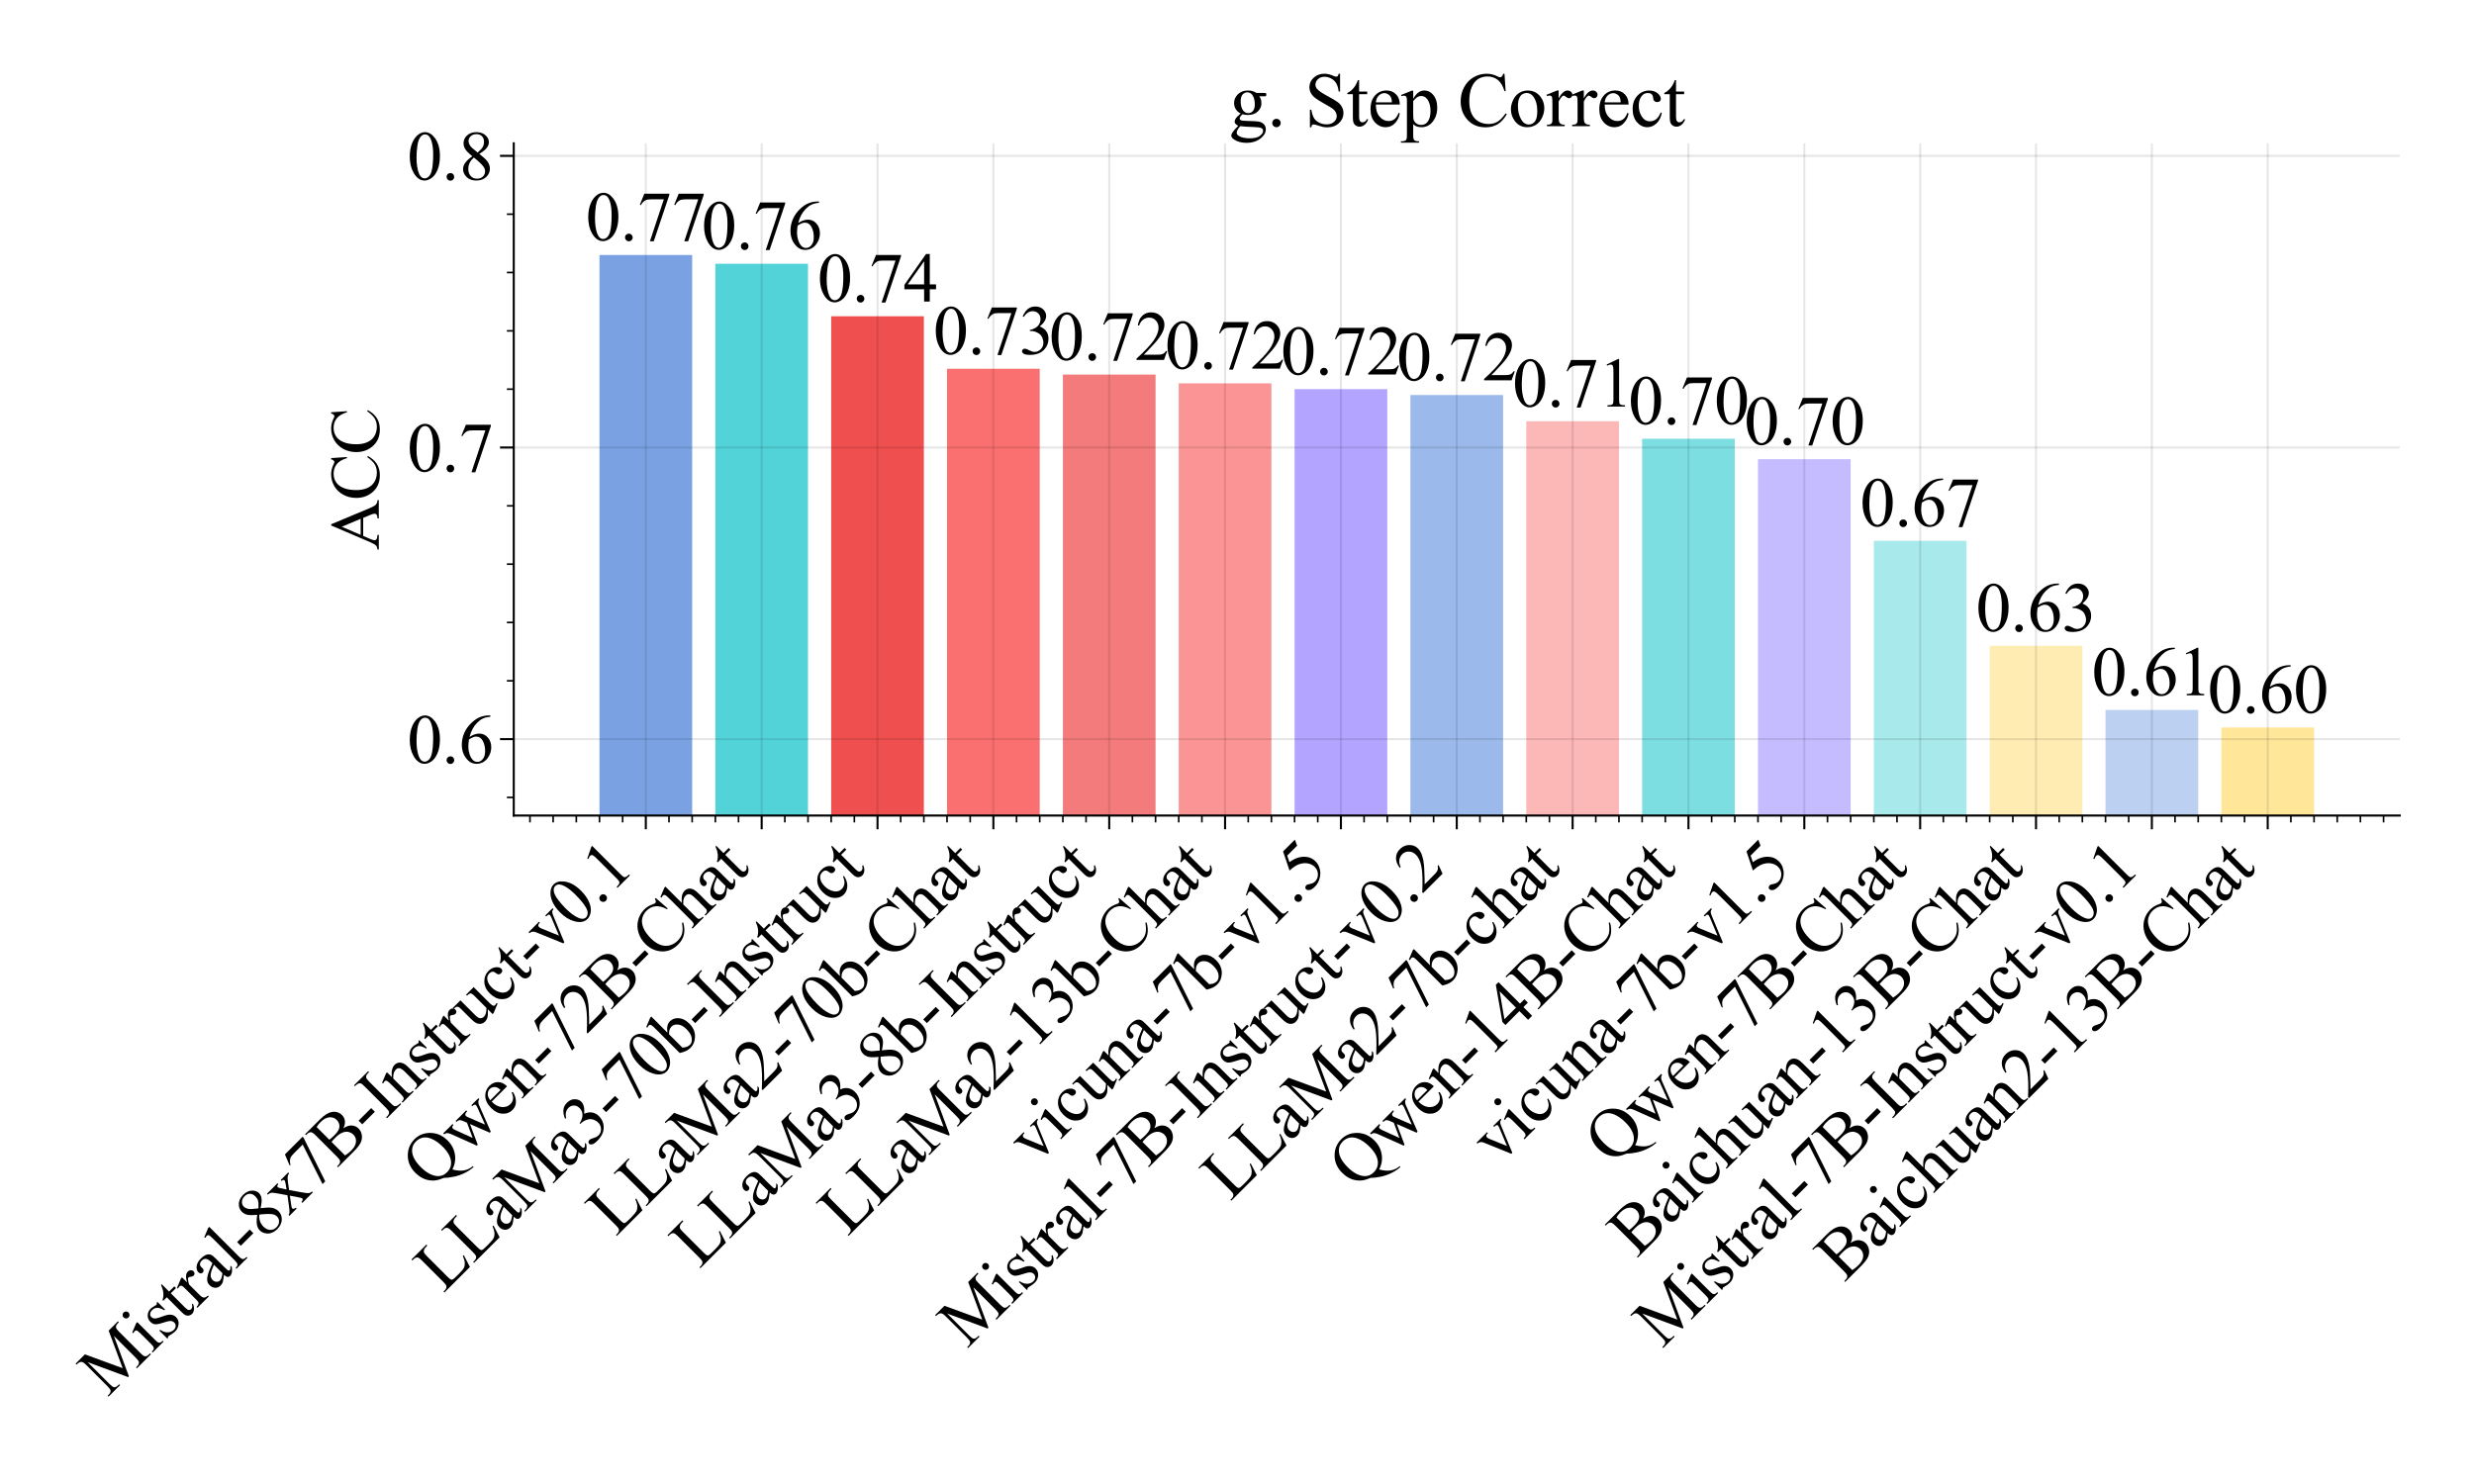 <?xml version="1.0" encoding="utf-8" standalone="no"?>
<!DOCTYPE svg PUBLIC "-//W3C//DTD SVG 1.1//EN"
  "http://www.w3.org/Graphics/SVG/1.1/DTD/svg11.dtd">
<svg height="432pt" version="1.1" viewBox="0 0 720 432" width="720pt" xmlns="http://www.w3.org/2000/svg" xmlns:xlink="http://www.w3.org/1999/xlink">
 <defs>
  <style type="text/css">*{stroke-linecap:butt;stroke-linejoin:round;}</style>
 </defs>
 <g id="figure_1">
  <g id="patch_1">
   <path d="M 0 432 
L 720 432 
L 720 0 
L 0 0 
z
" style="fill:#ffffff;"/>
  </g>
  <g id="axes_1">
   <g id="patch_2">
    <path d="M 149.517 237.41 
L 698.4 237.41 
L 698.4 41.72 
L 149.517 41.72 
z
" style="fill:#ffffff;"/>
   </g>
   <g id="patch_3">
    <path clip-path="url(#p6641adf727)" d="M 174.466 724.554 
L 201.438 724.554 
L 201.438 74.236 
L 174.466 74.236 
z
" style="fill:#7aa2e3;"/>
   </g>
   <g id="patch_4">
    <path clip-path="url(#p6641adf727)" d="M 208.181 724.554 
L 235.153 724.554 
L 235.153 76.783 
L 208.181 76.783 
z
" style="fill:#52d3d8;"/>
   </g>
   <g id="patch_5">
    <path clip-path="url(#p6641adf727)" d="M 241.896 724.554 
L 268.868 724.554 
L 268.868 92.064 
L 241.896 92.064 
z
" style="fill:#ef4f4f;"/>
   </g>
   <g id="patch_6">
    <path clip-path="url(#p6641adf727)" d="M 275.611 724.554 
L 302.584 724.554 
L 302.584 107.346 
L 275.611 107.346 
z
" style="fill:#fa7070;"/>
   </g>
   <g id="patch_7">
    <path clip-path="url(#p6641adf727)" d="M 309.327 724.554 
L 336.299 724.554 
L 336.299 109.044 
L 309.327 109.044 
z
" style="fill:#ef4f4f;fill-opacity:0.749;"/>
   </g>
   <g id="patch_8">
    <path clip-path="url(#p6641adf727)" d="M 343.042 724.554 
L 370.014 724.554 
L 370.014 111.591 
L 343.042 111.591 
z
" style="fill:#fa7070;fill-opacity:0.749;"/>
   </g>
   <g id="patch_9">
    <path clip-path="url(#p6641adf727)" d="M 376.757 724.554 
L 403.729 724.554 
L 403.729 113.289 
L 376.757 113.289 
z
" style="fill:#b2a4ff;"/>
   </g>
   <g id="patch_10">
    <path clip-path="url(#p6641adf727)" d="M 410.472 724.554 
L 437.444 724.554 
L 437.444 114.987 
L 410.472 114.987 
z
" style="fill:#7aa2e3;fill-opacity:0.749;"/>
   </g>
   <g id="patch_11">
    <path clip-path="url(#p6641adf727)" d="M 444.187 724.554 
L 471.16 724.554 
L 471.16 122.628 
L 444.187 122.628 
z
" style="fill:#fa7070;fill-opacity:0.502;"/>
   </g>
   <g id="patch_12">
    <path clip-path="url(#p6641adf727)" d="M 477.903 724.554 
L 504.875 724.554 
L 504.875 127.722 
L 477.903 127.722 
z
" style="fill:#52d3d8;fill-opacity:0.749;"/>
   </g>
   <g id="patch_13">
    <path clip-path="url(#p6641adf727)" d="M 511.618 724.554 
L 538.59 724.554 
L 538.59 133.664 
L 511.618 133.664 
z
" style="fill:#b2a4ff;fill-opacity:0.749;"/>
   </g>
   <g id="patch_14">
    <path clip-path="url(#p6641adf727)" d="M 545.333 724.554 
L 572.305 724.554 
L 572.305 157.436 
L 545.333 157.436 
z
" style="fill:#52d3d8;fill-opacity:0.502;"/>
   </g>
   <g id="patch_15">
    <path clip-path="url(#p6641adf727)" d="M 579.048 724.554 
L 606.02 724.554 
L 606.02 187.999 
L 579.048 187.999 
z
" style="fill:#ffe699;fill-opacity:0.749;"/>
   </g>
   <g id="patch_16">
    <path clip-path="url(#p6641adf727)" d="M 612.763 724.554 
L 639.736 724.554 
L 639.736 206.677 
L 612.763 206.677 
z
" style="fill:#7aa2e3;fill-opacity:0.502;"/>
   </g>
   <g id="patch_17">
    <path clip-path="url(#p6641adf727)" d="M 646.479 724.554 
L 673.451 724.554 
L 673.451 211.77 
L 646.479 211.77 
z
" style="fill:#ffe699;"/>
   </g>
   <g id="matplotlib.axis_1">
    <g id="xtick_1">
     <g id="line2d_1">
      <path clip-path="url(#p6641adf727)" d="M 187.952 237.41 
L 187.952 41.72 
" style="fill:none;stroke:#000000;stroke-linecap:square;stroke-opacity:0.1;stroke-width:0.6;"/>
     </g>
     <g id="line2d_2">
      <defs>
       <path d="M 0 0 
L 0 4 
" id="me36fa4be31" style="stroke:#000000;stroke-width:0.6;"/>
      </defs>
      <g>
       <use style="stroke:#000000;stroke-width:0.6;" x="187.952" xlink:href="#me36fa4be31" y="237.41"/>
      </g>
     </g>
     <g id="text_1">
      <!-- Mistral-8x7B-Instruct-v0.1 -->
      <g transform="translate(31.352 406.804)rotate(-45)scale(0.2 -0.2)">
       <defs>
        <path d="M 2619 0 
L 981 3566 
L 981 734 
Q 981 344 1066 247 
Q 1181 116 1431 116 
L 1581 116 
L 1581 0 
L 106 0 
L 106 116 
L 256 116 
Q 525 116 638 278 
Q 706 378 706 734 
L 706 3503 
Q 706 3784 644 3909 
Q 600 4000 483 4061 
Q 366 4122 106 4122 
L 106 4238 
L 1306 4238 
L 2844 922 
L 4356 4238 
L 5556 4238 
L 5556 4122 
L 5409 4122 
Q 5138 4122 5025 3959 
Q 4956 3859 4956 3503 
L 4956 734 
Q 4956 344 5044 247 
Q 5159 116 5409 116 
L 5556 116 
L 5556 0 
L 3756 0 
L 3756 116 
L 3906 116 
Q 4178 116 4288 278 
Q 4356 378 4356 734 
L 4356 3566 
L 2722 0 
L 2619 0 
z
" id="TimesNewRomanPSMT-4d" transform="scale(0.016)"/>
        <path d="M 928 4444 
Q 1059 4444 1151 4351 
Q 1244 4259 1244 4128 
Q 1244 3997 1151 3903 
Q 1059 3809 928 3809 
Q 797 3809 703 3903 
Q 609 3997 609 4128 
Q 609 4259 701 4351 
Q 794 4444 928 4444 
z
M 1188 2947 
L 1188 647 
Q 1188 378 1227 289 
Q 1266 200 1342 156 
Q 1419 113 1622 113 
L 1622 0 
L 231 0 
L 231 113 
Q 441 113 512 153 
Q 584 194 626 287 
Q 669 381 669 647 
L 669 1750 
Q 669 2216 641 2353 
Q 619 2453 572 2492 
Q 525 2531 444 2531 
Q 356 2531 231 2484 
L 188 2597 
L 1050 2947 
L 1188 2947 
z
" id="TimesNewRomanPSMT-69" transform="scale(0.016)"/>
        <path d="M 2050 2947 
L 2050 1972 
L 1947 1972 
Q 1828 2431 1642 2597 
Q 1456 2763 1169 2763 
Q 950 2763 815 2647 
Q 681 2531 681 2391 
Q 681 2216 781 2091 
Q 878 1963 1175 1819 
L 1631 1597 
Q 2266 1288 2266 781 
Q 2266 391 1970 151 
Q 1675 -88 1309 -88 
Q 1047 -88 709 6 
Q 606 38 541 38 
Q 469 38 428 -44 
L 325 -44 
L 325 978 
L 428 978 
Q 516 541 762 319 
Q 1009 97 1316 97 
Q 1531 97 1667 223 
Q 1803 350 1803 528 
Q 1803 744 1651 891 
Q 1500 1038 1047 1263 
Q 594 1488 453 1669 
Q 313 1847 313 2119 
Q 313 2472 555 2709 
Q 797 2947 1181 2947 
Q 1350 2947 1591 2875 
Q 1750 2828 1803 2828 
Q 1853 2828 1881 2850 
Q 1909 2872 1947 2947 
L 2050 2947 
z
" id="TimesNewRomanPSMT-73" transform="scale(0.016)"/>
        <path d="M 1031 3803 
L 1031 2863 
L 1700 2863 
L 1700 2644 
L 1031 2644 
L 1031 788 
Q 1031 509 1111 412 
Q 1191 316 1316 316 
Q 1419 316 1516 380 
Q 1613 444 1666 569 
L 1788 569 
Q 1678 263 1478 108 
Q 1278 -47 1066 -47 
Q 922 -47 784 33 
Q 647 113 581 261 
Q 516 409 516 719 
L 516 2644 
L 63 2644 
L 63 2747 
Q 234 2816 414 2980 
Q 594 3144 734 3369 
Q 806 3488 934 3803 
L 1031 3803 
z
" id="TimesNewRomanPSMT-74" transform="scale(0.016)"/>
        <path d="M 1038 2947 
L 1038 2303 
Q 1397 2947 1775 2947 
Q 1947 2947 2059 2842 
Q 2172 2738 2172 2600 
Q 2172 2478 2090 2393 
Q 2009 2309 1897 2309 
Q 1788 2309 1652 2417 
Q 1516 2525 1450 2525 
Q 1394 2525 1328 2463 
Q 1188 2334 1038 2041 
L 1038 669 
Q 1038 431 1097 309 
Q 1138 225 1241 169 
Q 1344 113 1538 113 
L 1538 0 
L 72 0 
L 72 113 
Q 291 113 397 181 
Q 475 231 506 341 
Q 522 394 522 644 
L 522 1753 
Q 522 2253 501 2348 
Q 481 2444 426 2487 
Q 372 2531 291 2531 
Q 194 2531 72 2484 
L 41 2597 
L 906 2947 
L 1038 2947 
z
" id="TimesNewRomanPSMT-72" transform="scale(0.016)"/>
        <path d="M 1822 413 
Q 1381 72 1269 19 
Q 1100 -59 909 -59 
Q 613 -59 420 144 
Q 228 347 228 678 
Q 228 888 322 1041 
Q 450 1253 767 1440 
Q 1084 1628 1822 1897 
L 1822 2009 
Q 1822 2438 1686 2597 
Q 1550 2756 1291 2756 
Q 1094 2756 978 2650 
Q 859 2544 859 2406 
L 866 2225 
Q 866 2081 792 2003 
Q 719 1925 600 1925 
Q 484 1925 411 2006 
Q 338 2088 338 2228 
Q 338 2497 613 2722 
Q 888 2947 1384 2947 
Q 1766 2947 2009 2819 
Q 2194 2722 2281 2516 
Q 2338 2381 2338 1966 
L 2338 994 
Q 2338 584 2353 492 
Q 2369 400 2405 369 
Q 2441 338 2488 338 
Q 2538 338 2575 359 
Q 2641 400 2828 588 
L 2828 413 
Q 2478 -56 2159 -56 
Q 2006 -56 1915 50 
Q 1825 156 1822 413 
z
M 1822 616 
L 1822 1706 
Q 1350 1519 1213 1441 
Q 966 1303 859 1153 
Q 753 1003 753 825 
Q 753 600 887 451 
Q 1022 303 1197 303 
Q 1434 303 1822 616 
z
" id="TimesNewRomanPSMT-61" transform="scale(0.016)"/>
        <path d="M 1184 4444 
L 1184 647 
Q 1184 378 1223 290 
Q 1263 203 1344 158 
Q 1425 113 1647 113 
L 1647 0 
L 244 0 
L 244 113 
Q 441 113 512 153 
Q 584 194 625 287 
Q 666 381 666 647 
L 666 3247 
Q 666 3731 644 3842 
Q 622 3953 573 3993 
Q 525 4034 450 4034 
Q 369 4034 244 3984 
L 191 4094 
L 1044 4444 
L 1184 4444 
z
" id="TimesNewRomanPSMT-6c" transform="scale(0.016)"/>
        <path d="M 259 1672 
L 1875 1672 
L 1875 1200 
L 259 1200 
L 259 1672 
z
" id="TimesNewRomanPSMT-2d" transform="scale(0.016)"/>
        <path d="M 1228 2134 
Q 725 2547 579 2797 
Q 434 3047 434 3316 
Q 434 3728 753 4026 
Q 1072 4325 1600 4325 
Q 2113 4325 2425 4047 
Q 2738 3769 2738 3413 
Q 2738 3175 2569 2928 
Q 2400 2681 1866 2347 
Q 2416 1922 2594 1678 
Q 2831 1359 2831 1006 
Q 2831 559 2490 242 
Q 2150 -75 1597 -75 
Q 994 -75 656 303 
Q 388 606 388 966 
Q 388 1247 577 1523 
Q 766 1800 1228 2134 
z
M 1719 2469 
Q 2094 2806 2194 3001 
Q 2294 3197 2294 3444 
Q 2294 3772 2109 3958 
Q 1925 4144 1606 4144 
Q 1288 4144 1088 3959 
Q 888 3775 888 3528 
Q 888 3366 970 3203 
Q 1053 3041 1206 2894 
L 1719 2469 
z
M 1375 2016 
Q 1116 1797 991 1539 
Q 866 1281 866 981 
Q 866 578 1086 336 
Q 1306 94 1647 94 
Q 1984 94 2187 284 
Q 2391 475 2391 747 
Q 2391 972 2272 1150 
Q 2050 1481 1375 2016 
z
" id="TimesNewRomanPSMT-38" transform="scale(0.016)"/>
        <path d="M 84 2863 
L 1431 2863 
L 1431 2747 
Q 1303 2747 1251 2703 
Q 1200 2659 1200 2588 
Q 1200 2513 1309 2356 
Q 1344 2306 1413 2200 
L 1616 1875 
L 1850 2200 
Q 2075 2509 2075 2591 
Q 2075 2656 2022 2701 
Q 1969 2747 1850 2747 
L 1850 2863 
L 2819 2863 
L 2819 2747 
Q 2666 2738 2553 2663 
Q 2400 2556 2134 2200 
L 1744 1678 
L 2456 653 
Q 2719 275 2831 198 
Q 2944 122 3122 113 
L 3122 0 
L 1772 0 
L 1772 113 
Q 1913 113 1991 175 
Q 2050 219 2050 291 
Q 2050 363 1850 653 
L 1431 1266 
L 972 653 
Q 759 369 759 316 
Q 759 241 829 180 
Q 900 119 1041 113 
L 1041 0 
L 106 0 
L 106 113 
Q 219 128 303 191 
Q 422 281 703 653 
L 1303 1450 
L 759 2238 
Q 528 2575 401 2661 
Q 275 2747 84 2747 
L 84 2863 
z
" id="TimesNewRomanPSMT-78" transform="scale(0.016)"/>
        <path d="M 644 4238 
L 2916 4238 
L 2916 4119 
L 1503 -88 
L 1153 -88 
L 2419 3728 
L 1253 3728 
Q 900 3728 750 3644 
Q 488 3500 328 3200 
L 238 3234 
L 644 4238 
z
" id="TimesNewRomanPSMT-37" transform="scale(0.016)"/>
        <path d="M 2956 2163 
Q 3397 2069 3616 1863 
Q 3919 1575 3919 1159 
Q 3919 844 3719 555 
Q 3519 266 3170 133 
Q 2822 0 2106 0 
L 106 0 
L 106 116 
L 266 116 
Q 531 116 647 284 
Q 719 394 719 750 
L 719 3488 
Q 719 3881 628 3984 
Q 506 4122 266 4122 
L 106 4122 
L 106 4238 
L 1938 4238 
Q 2450 4238 2759 4163 
Q 3228 4050 3475 3764 
Q 3722 3478 3722 3106 
Q 3722 2788 3528 2536 
Q 3334 2284 2956 2163 
z
M 1319 2331 
Q 1434 2309 1582 2298 
Q 1731 2288 1909 2288 
Q 2366 2288 2595 2386 
Q 2825 2484 2947 2687 
Q 3069 2891 3069 3131 
Q 3069 3503 2766 3765 
Q 2463 4028 1881 4028 
Q 1569 4028 1319 3959 
L 1319 2331 
z
M 1319 306 
Q 1681 222 2034 222 
Q 2600 222 2897 476 
Q 3194 731 3194 1106 
Q 3194 1353 3059 1581 
Q 2925 1809 2622 1940 
Q 2319 2072 1872 2072 
Q 1678 2072 1540 2065 
Q 1403 2059 1319 2044 
L 1319 306 
z
" id="TimesNewRomanPSMT-42" transform="scale(0.016)"/>
        <path d="M 1975 116 
L 1975 0 
L 159 0 
L 159 116 
L 309 116 
Q 572 116 691 269 
Q 766 369 766 750 
L 766 3488 
Q 766 3809 725 3913 
Q 694 3991 597 4047 
Q 459 4122 309 4122 
L 159 4122 
L 159 4238 
L 1975 4238 
L 1975 4122 
L 1822 4122 
Q 1563 4122 1444 3969 
Q 1366 3869 1366 3488 
L 1366 750 
Q 1366 428 1406 325 
Q 1438 247 1538 191 
Q 1672 116 1822 116 
L 1975 116 
z
" id="TimesNewRomanPSMT-49" transform="scale(0.016)"/>
        <path d="M 1034 2341 
Q 1538 2947 1994 2947 
Q 2228 2947 2397 2830 
Q 2566 2713 2666 2444 
Q 2734 2256 2734 1869 
L 2734 647 
Q 2734 375 2778 278 
Q 2813 200 2889 156 
Q 2966 113 3172 113 
L 3172 0 
L 1756 0 
L 1756 113 
L 1816 113 
Q 2016 113 2095 173 
Q 2175 234 2206 353 
Q 2219 400 2219 647 
L 2219 1819 
Q 2219 2209 2117 2386 
Q 2016 2563 1775 2563 
Q 1403 2563 1034 2156 
L 1034 647 
Q 1034 356 1069 288 
Q 1113 197 1189 155 
Q 1266 113 1500 113 
L 1500 0 
L 84 0 
L 84 113 
L 147 113 
Q 366 113 442 223 
Q 519 334 519 647 
L 519 1709 
Q 519 2225 495 2337 
Q 472 2450 423 2490 
Q 375 2531 294 2531 
Q 206 2531 84 2484 
L 38 2597 
L 900 2947 
L 1034 2947 
L 1034 2341 
z
" id="TimesNewRomanPSMT-6e" transform="scale(0.016)"/>
        <path d="M 2709 2863 
L 2709 1128 
Q 2709 631 2732 520 
Q 2756 409 2807 365 
Q 2859 322 2928 322 
Q 3025 322 3147 375 
L 3191 266 
L 2334 -88 
L 2194 -88 
L 2194 519 
Q 1825 119 1631 15 
Q 1438 -88 1222 -88 
Q 981 -88 804 51 
Q 628 191 559 409 
Q 491 628 491 1028 
L 491 2306 
Q 491 2509 447 2587 
Q 403 2666 317 2708 
Q 231 2750 6 2747 
L 6 2863 
L 1009 2863 
L 1009 947 
Q 1009 547 1148 422 
Q 1288 297 1484 297 
Q 1619 297 1789 381 
Q 1959 466 2194 703 
L 2194 2325 
Q 2194 2569 2105 2655 
Q 2016 2741 1734 2747 
L 1734 2863 
L 2709 2863 
z
" id="TimesNewRomanPSMT-75" transform="scale(0.016)"/>
        <path d="M 2631 1088 
Q 2516 522 2178 217 
Q 1841 -88 1431 -88 
Q 944 -88 581 321 
Q 219 731 219 1428 
Q 219 2103 620 2525 
Q 1022 2947 1584 2947 
Q 2006 2947 2278 2723 
Q 2550 2500 2550 2259 
Q 2550 2141 2473 2067 
Q 2397 1994 2259 1994 
Q 2075 1994 1981 2113 
Q 1928 2178 1911 2362 
Q 1894 2547 1784 2644 
Q 1675 2738 1481 2738 
Q 1169 2738 978 2506 
Q 725 2200 725 1697 
Q 725 1184 976 792 
Q 1228 400 1656 400 
Q 1963 400 2206 609 
Q 2378 753 2541 1131 
L 2631 1088 
z
" id="TimesNewRomanPSMT-63" transform="scale(0.016)"/>
        <path d="M 53 2863 
L 1400 2863 
L 1400 2747 
L 1313 2747 
Q 1191 2747 1127 2687 
Q 1063 2628 1063 2528 
Q 1063 2419 1128 2269 
L 1794 688 
L 2463 2328 
Q 2534 2503 2534 2594 
Q 2534 2638 2509 2666 
Q 2475 2713 2422 2730 
Q 2369 2747 2206 2747 
L 2206 2863 
L 3141 2863 
L 3141 2747 
Q 2978 2734 2916 2681 
Q 2806 2588 2719 2369 
L 1703 -88 
L 1575 -88 
L 553 2328 
Q 484 2497 421 2570 
Q 359 2644 263 2694 
Q 209 2722 53 2747 
L 53 2863 
z
" id="TimesNewRomanPSMT-76" transform="scale(0.016)"/>
        <path d="M 231 2094 
Q 231 2819 450 3342 
Q 669 3866 1031 4122 
Q 1313 4325 1613 4325 
Q 2100 4325 2488 3828 
Q 2972 3213 2972 2159 
Q 2972 1422 2759 906 
Q 2547 391 2217 158 
Q 1888 -75 1581 -75 
Q 975 -75 572 641 
Q 231 1244 231 2094 
z
M 844 2016 
Q 844 1141 1059 588 
Q 1238 122 1591 122 
Q 1759 122 1940 273 
Q 2122 425 2216 781 
Q 2359 1319 2359 2297 
Q 2359 3022 2209 3506 
Q 2097 3866 1919 4016 
Q 1791 4119 1609 4119 
Q 1397 4119 1231 3928 
Q 1006 3669 925 3112 
Q 844 2556 844 2016 
z
" id="TimesNewRomanPSMT-30" transform="scale(0.016)"/>
        <path d="M 800 606 
Q 947 606 1047 504 
Q 1147 403 1147 259 
Q 1147 116 1045 14 
Q 944 -88 800 -88 
Q 656 -88 554 14 
Q 453 116 453 259 
Q 453 406 554 506 
Q 656 606 800 606 
z
" id="TimesNewRomanPSMT-2e" transform="scale(0.016)"/>
        <path d="M 750 3822 
L 1781 4325 
L 1884 4325 
L 1884 747 
Q 1884 391 1914 303 
Q 1944 216 2037 169 
Q 2131 122 2419 116 
L 2419 0 
L 825 0 
L 825 116 
Q 1125 122 1212 167 
Q 1300 213 1334 289 
Q 1369 366 1369 747 
L 1369 3034 
Q 1369 3497 1338 3628 
Q 1316 3728 1258 3775 
Q 1200 3822 1119 3822 
Q 1003 3822 797 3725 
L 750 3822 
z
" id="TimesNewRomanPSMT-31" transform="scale(0.016)"/>
       </defs>
       <use xlink:href="#TimesNewRomanPSMT-4d"/>
       <use x="88.916" xlink:href="#TimesNewRomanPSMT-69"/>
       <use x="116.699" xlink:href="#TimesNewRomanPSMT-73"/>
       <use x="155.615" xlink:href="#TimesNewRomanPSMT-74"/>
       <use x="183.398" xlink:href="#TimesNewRomanPSMT-72"/>
       <use x="216.699" xlink:href="#TimesNewRomanPSMT-61"/>
       <use x="261.084" xlink:href="#TimesNewRomanPSMT-6c"/>
       <use x="288.867" xlink:href="#TimesNewRomanPSMT-2d"/>
       <use x="322.168" xlink:href="#TimesNewRomanPSMT-38"/>
       <use x="372.168" xlink:href="#TimesNewRomanPSMT-78"/>
       <use x="422.168" xlink:href="#TimesNewRomanPSMT-37"/>
       <use x="472.168" xlink:href="#TimesNewRomanPSMT-42"/>
       <use x="538.867" xlink:href="#TimesNewRomanPSMT-2d"/>
       <use x="572.168" xlink:href="#TimesNewRomanPSMT-49"/>
       <use x="605.469" xlink:href="#TimesNewRomanPSMT-6e"/>
       <use x="655.469" xlink:href="#TimesNewRomanPSMT-73"/>
       <use x="694.385" xlink:href="#TimesNewRomanPSMT-74"/>
       <use x="722.168" xlink:href="#TimesNewRomanPSMT-72"/>
       <use x="755.469" xlink:href="#TimesNewRomanPSMT-75"/>
       <use x="805.469" xlink:href="#TimesNewRomanPSMT-63"/>
       <use x="849.854" xlink:href="#TimesNewRomanPSMT-74"/>
       <use x="877.637" xlink:href="#TimesNewRomanPSMT-2d"/>
       <use x="910.938" xlink:href="#TimesNewRomanPSMT-76"/>
       <use x="960.938" xlink:href="#TimesNewRomanPSMT-30"/>
       <use x="1010.938" xlink:href="#TimesNewRomanPSMT-2e"/>
       <use x="1035.938" xlink:href="#TimesNewRomanPSMT-31"/>
      </g>
     </g>
    </g>
    <g id="xtick_2">
     <g id="line2d_3">
      <path clip-path="url(#p6641adf727)" d="M 221.667 237.41 
L 221.667 41.72 
" style="fill:none;stroke:#000000;stroke-linecap:square;stroke-opacity:0.1;stroke-width:0.6;"/>
     </g>
     <g id="line2d_4">
      <g>
       <use style="stroke:#000000;stroke-width:0.6;" x="221.667" xlink:href="#me36fa4be31" y="237.41"/>
      </g>
     </g>
     <g id="text_2">
      <!-- Qwen-72B-Chat -->
      <g transform="translate(125.163 346.709)rotate(-45)scale(0.2 -0.2)">
       <defs>
        <path d="M 2819 -47 
Q 3138 -597 3508 -856 
Q 3878 -1116 4350 -1153 
L 4350 -1253 
Q 3919 -1238 3428 -1080 
Q 2938 -922 2498 -642 
Q 2059 -363 1741 -47 
Q 1291 134 1028 338 
Q 647 641 436 1083 
Q 225 1525 225 2128 
Q 225 3078 840 3706 
Q 1456 4334 2331 4334 
Q 3163 4334 3770 3704 
Q 4378 3075 4378 2116 
Q 4378 1338 3945 750 
Q 3513 163 2819 -47 
z
M 2294 4094 
Q 1725 4094 1378 3688 
Q 941 3178 941 2128 
Q 941 1100 1384 544 
Q 1728 116 2294 116 
Q 2881 116 3241 544 
Q 3663 1050 3663 2038 
Q 3663 2797 3431 3316 
Q 3253 3716 2958 3905 
Q 2663 4094 2294 4094 
z
" id="TimesNewRomanPSMT-51" transform="scale(0.016)"/>
        <path d="M 41 2863 
L 1241 2863 
L 1241 2747 
Q 1075 2734 1023 2687 
Q 972 2641 972 2553 
Q 972 2456 1025 2319 
L 1638 672 
L 2253 2013 
L 2091 2434 
Q 2016 2622 1894 2694 
Q 1825 2738 1638 2747 
L 1638 2863 
L 3000 2863 
L 3000 2747 
Q 2775 2738 2681 2666 
Q 2619 2616 2619 2506 
Q 2619 2444 2644 2378 
L 3294 734 
L 3897 2319 
Q 3959 2488 3959 2588 
Q 3959 2647 3898 2694 
Q 3838 2741 3659 2747 
L 3659 2863 
L 4563 2863 
L 4563 2747 
Q 4291 2706 4163 2378 
L 3206 -88 
L 3078 -88 
L 2363 1741 
L 1528 -88 
L 1413 -88 
L 494 2319 
Q 403 2547 315 2626 
Q 228 2706 41 2747 
L 41 2863 
z
" id="TimesNewRomanPSMT-77" transform="scale(0.016)"/>
        <path d="M 681 1784 
Q 678 1147 991 784 
Q 1303 422 1725 422 
Q 2006 422 2214 576 
Q 2422 731 2563 1106 
L 2659 1044 
Q 2594 616 2278 264 
Q 1963 -88 1488 -88 
Q 972 -88 605 314 
Q 238 716 238 1394 
Q 238 2128 614 2539 
Q 991 2950 1559 2950 
Q 2041 2950 2350 2633 
Q 2659 2316 2659 1784 
L 681 1784 
z
M 681 1966 
L 2006 1966 
Q 1991 2241 1941 2353 
Q 1863 2528 1708 2628 
Q 1553 2728 1384 2728 
Q 1125 2728 920 2526 
Q 716 2325 681 1966 
z
" id="TimesNewRomanPSMT-65" transform="scale(0.016)"/>
        <path d="M 2934 816 
L 2638 0 
L 138 0 
L 138 116 
Q 1241 1122 1691 1759 
Q 2141 2397 2141 2925 
Q 2141 3328 1894 3587 
Q 1647 3847 1303 3847 
Q 991 3847 742 3664 
Q 494 3481 375 3128 
L 259 3128 
Q 338 3706 661 4015 
Q 984 4325 1469 4325 
Q 1984 4325 2329 3994 
Q 2675 3663 2675 3213 
Q 2675 2891 2525 2569 
Q 2294 2063 1775 1497 
Q 997 647 803 472 
L 1909 472 
Q 2247 472 2383 497 
Q 2519 522 2628 598 
Q 2738 675 2819 816 
L 2934 816 
z
" id="TimesNewRomanPSMT-32" transform="scale(0.016)"/>
        <path d="M 3853 4334 
L 3950 2894 
L 3853 2894 
Q 3659 3541 3300 3825 
Q 2941 4109 2438 4109 
Q 2016 4109 1675 3895 
Q 1334 3681 1139 3212 
Q 944 2744 944 2047 
Q 944 1472 1128 1050 
Q 1313 628 1683 403 
Q 2053 178 2528 178 
Q 2941 178 3256 354 
Q 3572 531 3950 1056 
L 4047 994 
Q 3728 428 3303 165 
Q 2878 -97 2294 -97 
Q 1241 -97 663 684 
Q 231 1266 231 2053 
Q 231 2688 515 3219 
Q 800 3750 1298 4042 
Q 1797 4334 2388 4334 
Q 2847 4334 3294 4109 
Q 3425 4041 3481 4041 
Q 3566 4041 3628 4100 
Q 3709 4184 3744 4334 
L 3853 4334 
z
" id="TimesNewRomanPSMT-43" transform="scale(0.016)"/>
        <path d="M 1041 4444 
L 1041 2350 
Q 1388 2731 1591 2839 
Q 1794 2947 1997 2947 
Q 2241 2947 2416 2812 
Q 2591 2678 2675 2391 
Q 2734 2191 2734 1659 
L 2734 647 
Q 2734 375 2778 275 
Q 2809 200 2884 156 
Q 2959 113 3159 113 
L 3159 0 
L 1753 0 
L 1753 113 
L 1819 113 
Q 2019 113 2097 173 
Q 2175 234 2206 353 
Q 2216 403 2216 647 
L 2216 1659 
Q 2216 2128 2167 2275 
Q 2119 2422 2012 2495 
Q 1906 2569 1756 2569 
Q 1603 2569 1437 2487 
Q 1272 2406 1041 2159 
L 1041 647 
Q 1041 353 1073 281 
Q 1106 209 1195 161 
Q 1284 113 1503 113 
L 1503 0 
L 84 0 
L 84 113 
Q 275 113 384 172 
Q 447 203 484 290 
Q 522 378 522 647 
L 522 3238 
Q 522 3728 498 3840 
Q 475 3953 426 3993 
Q 378 4034 297 4034 
Q 231 4034 84 3984 
L 41 4094 
L 897 4444 
L 1041 4444 
z
" id="TimesNewRomanPSMT-68" transform="scale(0.016)"/>
       </defs>
       <use xlink:href="#TimesNewRomanPSMT-51"/>
       <use x="72.217" xlink:href="#TimesNewRomanPSMT-77"/>
       <use x="144.434" xlink:href="#TimesNewRomanPSMT-65"/>
       <use x="188.818" xlink:href="#TimesNewRomanPSMT-6e"/>
       <use x="238.818" xlink:href="#TimesNewRomanPSMT-2d"/>
       <use x="272.119" xlink:href="#TimesNewRomanPSMT-37"/>
       <use x="322.119" xlink:href="#TimesNewRomanPSMT-32"/>
       <use x="372.119" xlink:href="#TimesNewRomanPSMT-42"/>
       <use x="438.818" xlink:href="#TimesNewRomanPSMT-2d"/>
       <use x="472.119" xlink:href="#TimesNewRomanPSMT-43"/>
       <use x="538.818" xlink:href="#TimesNewRomanPSMT-68"/>
       <use x="588.818" xlink:href="#TimesNewRomanPSMT-61"/>
       <use x="633.203" xlink:href="#TimesNewRomanPSMT-74"/>
      </g>
     </g>
    </g>
    <g id="xtick_3">
     <g id="line2d_5">
      <path clip-path="url(#p6641adf727)" d="M 255.382 237.41 
L 255.382 41.72 
" style="fill:none;stroke:#000000;stroke-linecap:square;stroke-opacity:0.1;stroke-width:0.6;"/>
     </g>
     <g id="line2d_6">
      <g>
       <use style="stroke:#000000;stroke-width:0.6;" x="255.382" xlink:href="#me36fa4be31" y="237.41"/>
      </g>
     </g>
     <g id="text_3">
      <!-- LLaMa3-70b-Instruct -->
      <g transform="translate(129.049 376.538)rotate(-45)scale(0.2 -0.2)">
       <defs>
        <path d="M 3669 1172 
L 3772 1150 
L 3409 0 
L 128 0 
L 128 116 
L 288 116 
Q 556 116 672 291 
Q 738 391 738 753 
L 738 3488 
Q 738 3884 650 3984 
Q 528 4122 288 4122 
L 128 4122 
L 128 4238 
L 2047 4238 
L 2047 4122 
Q 1709 4125 1573 4059 
Q 1438 3994 1388 3894 
Q 1338 3794 1338 3416 
L 1338 753 
Q 1338 494 1388 397 
Q 1425 331 1503 300 
Q 1581 269 1991 269 
L 2300 269 
Q 2788 269 2984 341 
Q 3181 413 3343 595 
Q 3506 778 3669 1172 
z
" id="TimesNewRomanPSMT-4c" transform="scale(0.016)"/>
        <path d="M 325 3431 
Q 506 3859 782 4092 
Q 1059 4325 1472 4325 
Q 1981 4325 2253 3994 
Q 2459 3747 2459 3466 
Q 2459 3003 1878 2509 
Q 2269 2356 2469 2072 
Q 2669 1788 2669 1403 
Q 2669 853 2319 450 
Q 1863 -75 997 -75 
Q 569 -75 414 31 
Q 259 138 259 259 
Q 259 350 332 419 
Q 406 488 509 488 
Q 588 488 669 463 
Q 722 447 909 348 
Q 1097 250 1169 231 
Q 1284 197 1416 197 
Q 1734 197 1970 444 
Q 2206 691 2206 1028 
Q 2206 1275 2097 1509 
Q 2016 1684 1919 1775 
Q 1784 1900 1550 2001 
Q 1316 2103 1072 2103 
L 972 2103 
L 972 2197 
Q 1219 2228 1467 2375 
Q 1716 2522 1828 2728 
Q 1941 2934 1941 3181 
Q 1941 3503 1739 3701 
Q 1538 3900 1238 3900 
Q 753 3900 428 3381 
L 325 3431 
z
" id="TimesNewRomanPSMT-33" transform="scale(0.016)"/>
        <path d="M 984 2369 
Q 1400 2947 1881 2947 
Q 2322 2947 2650 2570 
Q 2978 2194 2978 1541 
Q 2978 778 2472 313 
Q 2038 -88 1503 -88 
Q 1253 -88 995 3 
Q 738 94 469 275 
L 469 3241 
Q 469 3728 445 3840 
Q 422 3953 372 3993 
Q 322 4034 247 4034 
Q 159 4034 28 3984 
L -16 4094 
L 844 4444 
L 984 4444 
L 984 2369 
z
M 984 2169 
L 984 456 
Q 1144 300 1314 220 
Q 1484 141 1663 141 
Q 1947 141 2192 453 
Q 2438 766 2438 1363 
Q 2438 1913 2192 2208 
Q 1947 2503 1634 2503 
Q 1469 2503 1303 2419 
Q 1178 2356 984 2169 
z
" id="TimesNewRomanPSMT-62" transform="scale(0.016)"/>
       </defs>
       <use xlink:href="#TimesNewRomanPSMT-4c"/>
       <use x="61.084" xlink:href="#TimesNewRomanPSMT-4c"/>
       <use x="122.168" xlink:href="#TimesNewRomanPSMT-61"/>
       <use x="166.553" xlink:href="#TimesNewRomanPSMT-4d"/>
       <use x="255.469" xlink:href="#TimesNewRomanPSMT-61"/>
       <use x="299.854" xlink:href="#TimesNewRomanPSMT-33"/>
       <use x="349.854" xlink:href="#TimesNewRomanPSMT-2d"/>
       <use x="383.154" xlink:href="#TimesNewRomanPSMT-37"/>
       <use x="433.154" xlink:href="#TimesNewRomanPSMT-30"/>
       <use x="483.154" xlink:href="#TimesNewRomanPSMT-62"/>
       <use x="533.154" xlink:href="#TimesNewRomanPSMT-2d"/>
       <use x="566.455" xlink:href="#TimesNewRomanPSMT-49"/>
       <use x="599.756" xlink:href="#TimesNewRomanPSMT-6e"/>
       <use x="649.756" xlink:href="#TimesNewRomanPSMT-73"/>
       <use x="688.672" xlink:href="#TimesNewRomanPSMT-74"/>
       <use x="716.455" xlink:href="#TimesNewRomanPSMT-72"/>
       <use x="749.756" xlink:href="#TimesNewRomanPSMT-75"/>
       <use x="799.756" xlink:href="#TimesNewRomanPSMT-63"/>
       <use x="844.141" xlink:href="#TimesNewRomanPSMT-74"/>
      </g>
     </g>
    </g>
    <g id="xtick_4">
     <g id="line2d_7">
      <path clip-path="url(#p6641adf727)" d="M 289.098 237.41 
L 289.098 41.72 
" style="fill:none;stroke:#000000;stroke-linecap:square;stroke-opacity:0.1;stroke-width:0.6;"/>
     </g>
     <g id="line2d_8">
      <g>
       <use style="stroke:#000000;stroke-width:0.6;" x="289.098" xlink:href="#me36fa4be31" y="237.41"/>
      </g>
     </g>
     <g id="text_4">
      <!-- LLaMa2-70b-Chat -->
      <g transform="translate(179.253 360.049)rotate(-45)scale(0.2 -0.2)">
       <use xlink:href="#TimesNewRomanPSMT-4c"/>
       <use x="61.084" xlink:href="#TimesNewRomanPSMT-4c"/>
       <use x="122.168" xlink:href="#TimesNewRomanPSMT-61"/>
       <use x="166.553" xlink:href="#TimesNewRomanPSMT-4d"/>
       <use x="255.469" xlink:href="#TimesNewRomanPSMT-61"/>
       <use x="299.854" xlink:href="#TimesNewRomanPSMT-32"/>
       <use x="349.854" xlink:href="#TimesNewRomanPSMT-2d"/>
       <use x="383.154" xlink:href="#TimesNewRomanPSMT-37"/>
       <use x="433.154" xlink:href="#TimesNewRomanPSMT-30"/>
       <use x="483.154" xlink:href="#TimesNewRomanPSMT-62"/>
       <use x="533.154" xlink:href="#TimesNewRomanPSMT-2d"/>
       <use x="566.455" xlink:href="#TimesNewRomanPSMT-43"/>
       <use x="633.154" xlink:href="#TimesNewRomanPSMT-68"/>
       <use x="683.154" xlink:href="#TimesNewRomanPSMT-61"/>
       <use x="727.539" xlink:href="#TimesNewRomanPSMT-74"/>
      </g>
     </g>
    </g>
    <g id="xtick_5">
     <g id="line2d_9">
      <path clip-path="url(#p6641adf727)" d="M 322.813 237.41 
L 322.813 41.72 
" style="fill:none;stroke:#000000;stroke-linecap:square;stroke-opacity:0.1;stroke-width:0.6;"/>
     </g>
     <g id="line2d_10">
      <g>
       <use style="stroke:#000000;stroke-width:0.6;" x="322.813" xlink:href="#me36fa4be31" y="237.41"/>
      </g>
     </g>
     <g id="text_5">
      <!-- LLaMa3-8b-Instruct -->
      <g transform="translate(203.55 369.467)rotate(-45)scale(0.2 -0.2)">
       <use xlink:href="#TimesNewRomanPSMT-4c"/>
       <use x="61.084" xlink:href="#TimesNewRomanPSMT-4c"/>
       <use x="122.168" xlink:href="#TimesNewRomanPSMT-61"/>
       <use x="166.553" xlink:href="#TimesNewRomanPSMT-4d"/>
       <use x="255.469" xlink:href="#TimesNewRomanPSMT-61"/>
       <use x="299.854" xlink:href="#TimesNewRomanPSMT-33"/>
       <use x="349.854" xlink:href="#TimesNewRomanPSMT-2d"/>
       <use x="383.154" xlink:href="#TimesNewRomanPSMT-38"/>
       <use x="433.154" xlink:href="#TimesNewRomanPSMT-62"/>
       <use x="483.154" xlink:href="#TimesNewRomanPSMT-2d"/>
       <use x="516.455" xlink:href="#TimesNewRomanPSMT-49"/>
       <use x="549.756" xlink:href="#TimesNewRomanPSMT-6e"/>
       <use x="599.756" xlink:href="#TimesNewRomanPSMT-73"/>
       <use x="638.672" xlink:href="#TimesNewRomanPSMT-74"/>
       <use x="666.455" xlink:href="#TimesNewRomanPSMT-72"/>
       <use x="699.756" xlink:href="#TimesNewRomanPSMT-75"/>
       <use x="749.756" xlink:href="#TimesNewRomanPSMT-63"/>
       <use x="794.141" xlink:href="#TimesNewRomanPSMT-74"/>
      </g>
     </g>
    </g>
    <g id="xtick_6">
     <g id="line2d_11">
      <path clip-path="url(#p6641adf727)" d="M 356.528 237.41 
L 356.528 41.72 
" style="fill:none;stroke:#000000;stroke-linecap:square;stroke-opacity:0.1;stroke-width:0.6;"/>
     </g>
     <g id="line2d_12">
      <g>
       <use style="stroke:#000000;stroke-width:0.6;" x="356.528" xlink:href="#me36fa4be31" y="237.41"/>
      </g>
     </g>
     <g id="text_6">
      <!-- LLaMa2-13b-Chat -->
      <g transform="translate(246.683 360.049)rotate(-45)scale(0.2 -0.2)">
       <use xlink:href="#TimesNewRomanPSMT-4c"/>
       <use x="61.084" xlink:href="#TimesNewRomanPSMT-4c"/>
       <use x="122.168" xlink:href="#TimesNewRomanPSMT-61"/>
       <use x="166.553" xlink:href="#TimesNewRomanPSMT-4d"/>
       <use x="255.469" xlink:href="#TimesNewRomanPSMT-61"/>
       <use x="299.854" xlink:href="#TimesNewRomanPSMT-32"/>
       <use x="349.854" xlink:href="#TimesNewRomanPSMT-2d"/>
       <use x="383.154" xlink:href="#TimesNewRomanPSMT-31"/>
       <use x="433.154" xlink:href="#TimesNewRomanPSMT-33"/>
       <use x="483.154" xlink:href="#TimesNewRomanPSMT-62"/>
       <use x="533.154" xlink:href="#TimesNewRomanPSMT-2d"/>
       <use x="566.455" xlink:href="#TimesNewRomanPSMT-43"/>
       <use x="633.154" xlink:href="#TimesNewRomanPSMT-68"/>
       <use x="683.154" xlink:href="#TimesNewRomanPSMT-61"/>
       <use x="727.539" xlink:href="#TimesNewRomanPSMT-74"/>
      </g>
     </g>
    </g>
    <g id="xtick_7">
     <g id="line2d_13">
      <path clip-path="url(#p6641adf727)" d="M 390.243 237.41 
L 390.243 41.72 
" style="fill:none;stroke:#000000;stroke-linecap:square;stroke-opacity:0.1;stroke-width:0.6;"/>
     </g>
     <g id="line2d_14">
      <g>
       <use style="stroke:#000000;stroke-width:0.6;" x="390.243" xlink:href="#me36fa4be31" y="237.41"/>
      </g>
     </g>
     <g id="text_7">
      <!-- vicuna-7b-v1.5 -->
      <g transform="translate(301.212 339.236)rotate(-45)scale(0.2 -0.2)">
       <defs>
        <path d="M 2778 4238 
L 2534 3706 
L 1259 3706 
L 981 3138 
Q 1809 3016 2294 2522 
Q 2709 2097 2709 1522 
Q 2709 1188 2573 903 
Q 2438 619 2231 419 
Q 2025 219 1772 97 
Q 1413 -75 1034 -75 
Q 653 -75 479 54 
Q 306 184 306 341 
Q 306 428 378 495 
Q 450 563 559 563 
Q 641 563 702 538 
Q 763 513 909 409 
Q 1144 247 1384 247 
Q 1750 247 2026 523 
Q 2303 800 2303 1197 
Q 2303 1581 2056 1914 
Q 1809 2247 1375 2428 
Q 1034 2569 447 2591 
L 1259 4238 
L 2778 4238 
z
" id="TimesNewRomanPSMT-35" transform="scale(0.016)"/>
       </defs>
       <use xlink:href="#TimesNewRomanPSMT-76"/>
       <use x="50" xlink:href="#TimesNewRomanPSMT-69"/>
       <use x="77.783" xlink:href="#TimesNewRomanPSMT-63"/>
       <use x="122.168" xlink:href="#TimesNewRomanPSMT-75"/>
       <use x="172.168" xlink:href="#TimesNewRomanPSMT-6e"/>
       <use x="222.168" xlink:href="#TimesNewRomanPSMT-61"/>
       <use x="266.553" xlink:href="#TimesNewRomanPSMT-2d"/>
       <use x="299.854" xlink:href="#TimesNewRomanPSMT-37"/>
       <use x="349.854" xlink:href="#TimesNewRomanPSMT-62"/>
       <use x="399.854" xlink:href="#TimesNewRomanPSMT-2d"/>
       <use x="433.154" xlink:href="#TimesNewRomanPSMT-76"/>
       <use x="483.154" xlink:href="#TimesNewRomanPSMT-31"/>
       <use x="533.154" xlink:href="#TimesNewRomanPSMT-2e"/>
       <use x="558.154" xlink:href="#TimesNewRomanPSMT-35"/>
      </g>
     </g>
    </g>
    <g id="xtick_8">
     <g id="line2d_15">
      <path clip-path="url(#p6641adf727)" d="M 423.958 237.41 
L 423.958 41.72 
" style="fill:none;stroke:#000000;stroke-linecap:square;stroke-opacity:0.1;stroke-width:0.6;"/>
     </g>
     <g id="line2d_16">
      <g>
       <use style="stroke:#000000;stroke-width:0.6;" x="423.958" xlink:href="#me36fa4be31" y="237.41"/>
      </g>
     </g>
     <g id="text_8">
      <!-- Mistral-7B-Instruct-v0.2 -->
      <g transform="translate(281.501 392.662)rotate(-45)scale(0.2 -0.2)">
       <use xlink:href="#TimesNewRomanPSMT-4d"/>
       <use x="88.916" xlink:href="#TimesNewRomanPSMT-69"/>
       <use x="116.699" xlink:href="#TimesNewRomanPSMT-73"/>
       <use x="155.615" xlink:href="#TimesNewRomanPSMT-74"/>
       <use x="183.398" xlink:href="#TimesNewRomanPSMT-72"/>
       <use x="216.699" xlink:href="#TimesNewRomanPSMT-61"/>
       <use x="261.084" xlink:href="#TimesNewRomanPSMT-6c"/>
       <use x="288.867" xlink:href="#TimesNewRomanPSMT-2d"/>
       <use x="322.168" xlink:href="#TimesNewRomanPSMT-37"/>
       <use x="372.168" xlink:href="#TimesNewRomanPSMT-42"/>
       <use x="438.867" xlink:href="#TimesNewRomanPSMT-2d"/>
       <use x="472.168" xlink:href="#TimesNewRomanPSMT-49"/>
       <use x="505.469" xlink:href="#TimesNewRomanPSMT-6e"/>
       <use x="555.469" xlink:href="#TimesNewRomanPSMT-73"/>
       <use x="594.385" xlink:href="#TimesNewRomanPSMT-74"/>
       <use x="622.168" xlink:href="#TimesNewRomanPSMT-72"/>
       <use x="655.469" xlink:href="#TimesNewRomanPSMT-75"/>
       <use x="705.469" xlink:href="#TimesNewRomanPSMT-63"/>
       <use x="749.854" xlink:href="#TimesNewRomanPSMT-74"/>
       <use x="777.637" xlink:href="#TimesNewRomanPSMT-2d"/>
       <use x="810.938" xlink:href="#TimesNewRomanPSMT-76"/>
       <use x="860.938" xlink:href="#TimesNewRomanPSMT-30"/>
       <use x="910.938" xlink:href="#TimesNewRomanPSMT-2e"/>
       <use x="935.938" xlink:href="#TimesNewRomanPSMT-32"/>
      </g>
     </g>
    </g>
    <g id="xtick_9">
     <g id="line2d_17">
      <path clip-path="url(#p6641adf727)" d="M 457.674 237.41 
L 457.674 41.72 
" style="fill:none;stroke:#000000;stroke-linecap:square;stroke-opacity:0.1;stroke-width:0.6;"/>
     </g>
     <g id="line2d_18">
      <g>
       <use style="stroke:#000000;stroke-width:0.6;" x="457.674" xlink:href="#me36fa4be31" y="237.41"/>
      </g>
     </g>
     <g id="text_9">
      <!-- LLaMa2-7b-chat -->
      <g transform="translate(358.055 349.823)rotate(-45)scale(0.2 -0.2)">
       <use xlink:href="#TimesNewRomanPSMT-4c"/>
       <use x="61.084" xlink:href="#TimesNewRomanPSMT-4c"/>
       <use x="122.168" xlink:href="#TimesNewRomanPSMT-61"/>
       <use x="166.553" xlink:href="#TimesNewRomanPSMT-4d"/>
       <use x="255.469" xlink:href="#TimesNewRomanPSMT-61"/>
       <use x="299.854" xlink:href="#TimesNewRomanPSMT-32"/>
       <use x="349.854" xlink:href="#TimesNewRomanPSMT-2d"/>
       <use x="383.154" xlink:href="#TimesNewRomanPSMT-37"/>
       <use x="433.154" xlink:href="#TimesNewRomanPSMT-62"/>
       <use x="483.154" xlink:href="#TimesNewRomanPSMT-2d"/>
       <use x="516.455" xlink:href="#TimesNewRomanPSMT-63"/>
       <use x="560.84" xlink:href="#TimesNewRomanPSMT-68"/>
       <use x="610.84" xlink:href="#TimesNewRomanPSMT-61"/>
       <use x="655.225" xlink:href="#TimesNewRomanPSMT-74"/>
      </g>
     </g>
    </g>
    <g id="xtick_10">
     <g id="line2d_19">
      <path clip-path="url(#p6641adf727)" d="M 491.389 237.41 
L 491.389 41.72 
" style="fill:none;stroke:#000000;stroke-linecap:square;stroke-opacity:0.1;stroke-width:0.6;"/>
     </g>
     <g id="line2d_20">
      <g>
       <use style="stroke:#000000;stroke-width:0.6;" x="491.389" xlink:href="#me36fa4be31" y="237.41"/>
      </g>
     </g>
     <g id="text_10">
      <!-- Qwen-14B-Chat -->
      <g transform="translate(394.884 346.709)rotate(-45)scale(0.2 -0.2)">
       <defs>
        <path d="M 2978 1563 
L 2978 1119 
L 2409 1119 
L 2409 0 
L 1894 0 
L 1894 1119 
L 100 1119 
L 100 1519 
L 2066 4325 
L 2409 4325 
L 2409 1563 
L 2978 1563 
z
M 1894 1563 
L 1894 3666 
L 406 1563 
L 1894 1563 
z
" id="TimesNewRomanPSMT-34" transform="scale(0.016)"/>
       </defs>
       <use xlink:href="#TimesNewRomanPSMT-51"/>
       <use x="72.217" xlink:href="#TimesNewRomanPSMT-77"/>
       <use x="144.434" xlink:href="#TimesNewRomanPSMT-65"/>
       <use x="188.818" xlink:href="#TimesNewRomanPSMT-6e"/>
       <use x="238.818" xlink:href="#TimesNewRomanPSMT-2d"/>
       <use x="272.119" xlink:href="#TimesNewRomanPSMT-31"/>
       <use x="322.119" xlink:href="#TimesNewRomanPSMT-34"/>
       <use x="372.119" xlink:href="#TimesNewRomanPSMT-42"/>
       <use x="438.818" xlink:href="#TimesNewRomanPSMT-2d"/>
       <use x="472.119" xlink:href="#TimesNewRomanPSMT-43"/>
       <use x="538.818" xlink:href="#TimesNewRomanPSMT-68"/>
       <use x="588.818" xlink:href="#TimesNewRomanPSMT-61"/>
       <use x="633.203" xlink:href="#TimesNewRomanPSMT-74"/>
      </g>
     </g>
    </g>
    <g id="xtick_11">
     <g id="line2d_21">
      <path clip-path="url(#p6641adf727)" d="M 525.104 237.41 
L 525.104 41.72 
" style="fill:none;stroke:#000000;stroke-linecap:square;stroke-opacity:0.1;stroke-width:0.6;"/>
     </g>
     <g id="line2d_22">
      <g>
       <use style="stroke:#000000;stroke-width:0.6;" x="525.104" xlink:href="#me36fa4be31" y="237.41"/>
      </g>
     </g>
     <g id="text_11">
      <!-- vicuna-7b-v1.5 -->
      <g transform="translate(436.073 339.236)rotate(-45)scale(0.2 -0.2)">
       <use xlink:href="#TimesNewRomanPSMT-76"/>
       <use x="50" xlink:href="#TimesNewRomanPSMT-69"/>
       <use x="77.783" xlink:href="#TimesNewRomanPSMT-63"/>
       <use x="122.168" xlink:href="#TimesNewRomanPSMT-75"/>
       <use x="172.168" xlink:href="#TimesNewRomanPSMT-6e"/>
       <use x="222.168" xlink:href="#TimesNewRomanPSMT-61"/>
       <use x="266.553" xlink:href="#TimesNewRomanPSMT-2d"/>
       <use x="299.854" xlink:href="#TimesNewRomanPSMT-37"/>
       <use x="349.854" xlink:href="#TimesNewRomanPSMT-62"/>
       <use x="399.854" xlink:href="#TimesNewRomanPSMT-2d"/>
       <use x="433.154" xlink:href="#TimesNewRomanPSMT-76"/>
       <use x="483.154" xlink:href="#TimesNewRomanPSMT-31"/>
       <use x="533.154" xlink:href="#TimesNewRomanPSMT-2e"/>
       <use x="558.154" xlink:href="#TimesNewRomanPSMT-35"/>
      </g>
     </g>
    </g>
    <g id="xtick_12">
     <g id="line2d_23">
      <path clip-path="url(#p6641adf727)" d="M 558.819 237.41 
L 558.819 41.72 
" style="fill:none;stroke:#000000;stroke-linecap:square;stroke-opacity:0.1;stroke-width:0.6;"/>
     </g>
     <g id="line2d_24">
      <g>
       <use style="stroke:#000000;stroke-width:0.6;" x="558.819" xlink:href="#me36fa4be31" y="237.41"/>
      </g>
     </g>
     <g id="text_12">
      <!-- Qwen-7B-Chat -->
      <g transform="translate(469.386 339.638)rotate(-45)scale(0.2 -0.2)">
       <use xlink:href="#TimesNewRomanPSMT-51"/>
       <use x="72.217" xlink:href="#TimesNewRomanPSMT-77"/>
       <use x="144.434" xlink:href="#TimesNewRomanPSMT-65"/>
       <use x="188.818" xlink:href="#TimesNewRomanPSMT-6e"/>
       <use x="238.818" xlink:href="#TimesNewRomanPSMT-2d"/>
       <use x="272.119" xlink:href="#TimesNewRomanPSMT-37"/>
       <use x="322.119" xlink:href="#TimesNewRomanPSMT-42"/>
       <use x="388.818" xlink:href="#TimesNewRomanPSMT-2d"/>
       <use x="422.119" xlink:href="#TimesNewRomanPSMT-43"/>
       <use x="488.818" xlink:href="#TimesNewRomanPSMT-68"/>
       <use x="538.818" xlink:href="#TimesNewRomanPSMT-61"/>
       <use x="583.203" xlink:href="#TimesNewRomanPSMT-74"/>
      </g>
     </g>
    </g>
    <g id="xtick_13">
     <g id="line2d_25">
      <path clip-path="url(#p6641adf727)" d="M 592.534 237.41 
L 592.534 41.72 
" style="fill:none;stroke:#000000;stroke-linecap:square;stroke-opacity:0.1;stroke-width:0.6;"/>
     </g>
     <g id="line2d_26">
      <g>
       <use style="stroke:#000000;stroke-width:0.6;" x="592.534" xlink:href="#me36fa4be31" y="237.41"/>
      </g>
     </g>
     <g id="text_13">
      <!-- Baichuan-13B-Chat -->
      <g transform="translate(476.396 366.342)rotate(-45)scale(0.2 -0.2)">
       <use xlink:href="#TimesNewRomanPSMT-42"/>
       <use x="66.699" xlink:href="#TimesNewRomanPSMT-61"/>
       <use x="111.084" xlink:href="#TimesNewRomanPSMT-69"/>
       <use x="138.867" xlink:href="#TimesNewRomanPSMT-63"/>
       <use x="183.252" xlink:href="#TimesNewRomanPSMT-68"/>
       <use x="233.252" xlink:href="#TimesNewRomanPSMT-75"/>
       <use x="283.252" xlink:href="#TimesNewRomanPSMT-61"/>
       <use x="327.637" xlink:href="#TimesNewRomanPSMT-6e"/>
       <use x="377.637" xlink:href="#TimesNewRomanPSMT-2d"/>
       <use x="410.938" xlink:href="#TimesNewRomanPSMT-31"/>
       <use x="460.938" xlink:href="#TimesNewRomanPSMT-33"/>
       <use x="510.938" xlink:href="#TimesNewRomanPSMT-42"/>
       <use x="577.637" xlink:href="#TimesNewRomanPSMT-2d"/>
       <use x="610.938" xlink:href="#TimesNewRomanPSMT-43"/>
       <use x="677.637" xlink:href="#TimesNewRomanPSMT-68"/>
       <use x="727.637" xlink:href="#TimesNewRomanPSMT-61"/>
       <use x="772.021" xlink:href="#TimesNewRomanPSMT-74"/>
      </g>
     </g>
    </g>
    <g id="xtick_14">
     <g id="line2d_27">
      <path clip-path="url(#p6641adf727)" d="M 626.249 237.41 
L 626.249 41.72 
" style="fill:none;stroke:#000000;stroke-linecap:square;stroke-opacity:0.1;stroke-width:0.6;"/>
     </g>
     <g id="line2d_28">
      <g>
       <use style="stroke:#000000;stroke-width:0.6;" x="626.249" xlink:href="#me36fa4be31" y="237.41"/>
      </g>
     </g>
     <g id="text_14">
      <!-- Mistral-7B-Instruct-v0.1 -->
      <g transform="translate(483.792 392.662)rotate(-45)scale(0.2 -0.2)">
       <use xlink:href="#TimesNewRomanPSMT-4d"/>
       <use x="88.916" xlink:href="#TimesNewRomanPSMT-69"/>
       <use x="116.699" xlink:href="#TimesNewRomanPSMT-73"/>
       <use x="155.615" xlink:href="#TimesNewRomanPSMT-74"/>
       <use x="183.398" xlink:href="#TimesNewRomanPSMT-72"/>
       <use x="216.699" xlink:href="#TimesNewRomanPSMT-61"/>
       <use x="261.084" xlink:href="#TimesNewRomanPSMT-6c"/>
       <use x="288.867" xlink:href="#TimesNewRomanPSMT-2d"/>
       <use x="322.168" xlink:href="#TimesNewRomanPSMT-37"/>
       <use x="372.168" xlink:href="#TimesNewRomanPSMT-42"/>
       <use x="438.867" xlink:href="#TimesNewRomanPSMT-2d"/>
       <use x="472.168" xlink:href="#TimesNewRomanPSMT-49"/>
       <use x="505.469" xlink:href="#TimesNewRomanPSMT-6e"/>
       <use x="555.469" xlink:href="#TimesNewRomanPSMT-73"/>
       <use x="594.385" xlink:href="#TimesNewRomanPSMT-74"/>
       <use x="622.168" xlink:href="#TimesNewRomanPSMT-72"/>
       <use x="655.469" xlink:href="#TimesNewRomanPSMT-75"/>
       <use x="705.469" xlink:href="#TimesNewRomanPSMT-63"/>
       <use x="749.854" xlink:href="#TimesNewRomanPSMT-74"/>
       <use x="777.637" xlink:href="#TimesNewRomanPSMT-2d"/>
       <use x="810.938" xlink:href="#TimesNewRomanPSMT-76"/>
       <use x="860.938" xlink:href="#TimesNewRomanPSMT-30"/>
       <use x="910.938" xlink:href="#TimesNewRomanPSMT-2e"/>
       <use x="935.938" xlink:href="#TimesNewRomanPSMT-31"/>
      </g>
     </g>
    </g>
    <g id="xtick_15">
     <g id="line2d_29">
      <path clip-path="url(#p6641adf727)" d="M 659.965 237.41 
L 659.965 41.72 
" style="fill:none;stroke:#000000;stroke-linecap:square;stroke-opacity:0.1;stroke-width:0.6;"/>
     </g>
     <g id="line2d_30">
      <g>
       <use style="stroke:#000000;stroke-width:0.6;" x="659.965" xlink:href="#me36fa4be31" y="237.41"/>
      </g>
     </g>
     <g id="text_15">
      <!-- Baichuan2-13B-Chat -->
      <g transform="translate(536.756 373.413)rotate(-45)scale(0.2 -0.2)">
       <use xlink:href="#TimesNewRomanPSMT-42"/>
       <use x="66.699" xlink:href="#TimesNewRomanPSMT-61"/>
       <use x="111.084" xlink:href="#TimesNewRomanPSMT-69"/>
       <use x="138.867" xlink:href="#TimesNewRomanPSMT-63"/>
       <use x="183.252" xlink:href="#TimesNewRomanPSMT-68"/>
       <use x="233.252" xlink:href="#TimesNewRomanPSMT-75"/>
       <use x="283.252" xlink:href="#TimesNewRomanPSMT-61"/>
       <use x="327.637" xlink:href="#TimesNewRomanPSMT-6e"/>
       <use x="377.637" xlink:href="#TimesNewRomanPSMT-32"/>
       <use x="427.637" xlink:href="#TimesNewRomanPSMT-2d"/>
       <use x="460.938" xlink:href="#TimesNewRomanPSMT-31"/>
       <use x="510.938" xlink:href="#TimesNewRomanPSMT-33"/>
       <use x="560.938" xlink:href="#TimesNewRomanPSMT-42"/>
       <use x="627.637" xlink:href="#TimesNewRomanPSMT-2d"/>
       <use x="660.938" xlink:href="#TimesNewRomanPSMT-43"/>
       <use x="727.637" xlink:href="#TimesNewRomanPSMT-68"/>
       <use x="777.637" xlink:href="#TimesNewRomanPSMT-61"/>
       <use x="822.021" xlink:href="#TimesNewRomanPSMT-74"/>
      </g>
     </g>
    </g>
    <g id="xtick_16">
     <g id="line2d_31">
      <defs>
       <path d="M 0 0 
L 0 2 
" id="md70ee41b99" style="stroke:#000000;stroke-width:0.48;"/>
      </defs>
      <g>
       <use style="stroke:#000000;stroke-width:0.48;" x="154.237" xlink:href="#md70ee41b99" y="237.41"/>
      </g>
     </g>
    </g>
    <g id="xtick_17">
     <g id="line2d_32">
      <g>
       <use style="stroke:#000000;stroke-width:0.48;" x="160.98" xlink:href="#md70ee41b99" y="237.41"/>
      </g>
     </g>
    </g>
    <g id="xtick_18">
     <g id="line2d_33">
      <g>
       <use style="stroke:#000000;stroke-width:0.48;" x="167.723" xlink:href="#md70ee41b99" y="237.41"/>
      </g>
     </g>
    </g>
    <g id="xtick_19">
     <g id="line2d_34">
      <g>
       <use style="stroke:#000000;stroke-width:0.48;" x="174.466" xlink:href="#md70ee41b99" y="237.41"/>
      </g>
     </g>
    </g>
    <g id="xtick_20">
     <g id="line2d_35">
      <g>
       <use style="stroke:#000000;stroke-width:0.48;" x="181.209" xlink:href="#md70ee41b99" y="237.41"/>
      </g>
     </g>
    </g>
    <g id="xtick_21">
     <g id="line2d_36">
      <g>
       <use style="stroke:#000000;stroke-width:0.48;" x="194.695" xlink:href="#md70ee41b99" y="237.41"/>
      </g>
     </g>
    </g>
    <g id="xtick_22">
     <g id="line2d_37">
      <g>
       <use style="stroke:#000000;stroke-width:0.48;" x="201.438" xlink:href="#md70ee41b99" y="237.41"/>
      </g>
     </g>
    </g>
    <g id="xtick_23">
     <g id="line2d_38">
      <g>
       <use style="stroke:#000000;stroke-width:0.48;" x="208.181" xlink:href="#md70ee41b99" y="237.41"/>
      </g>
     </g>
    </g>
    <g id="xtick_24">
     <g id="line2d_39">
      <g>
       <use style="stroke:#000000;stroke-width:0.48;" x="214.924" xlink:href="#md70ee41b99" y="237.41"/>
      </g>
     </g>
    </g>
    <g id="xtick_25">
     <g id="line2d_40">
      <g>
       <use style="stroke:#000000;stroke-width:0.48;" x="228.41" xlink:href="#md70ee41b99" y="237.41"/>
      </g>
     </g>
    </g>
    <g id="xtick_26">
     <g id="line2d_41">
      <g>
       <use style="stroke:#000000;stroke-width:0.48;" x="235.153" xlink:href="#md70ee41b99" y="237.41"/>
      </g>
     </g>
    </g>
    <g id="xtick_27">
     <g id="line2d_42">
      <g>
       <use style="stroke:#000000;stroke-width:0.48;" x="241.896" xlink:href="#md70ee41b99" y="237.41"/>
      </g>
     </g>
    </g>
    <g id="xtick_28">
     <g id="line2d_43">
      <g>
       <use style="stroke:#000000;stroke-width:0.48;" x="248.639" xlink:href="#md70ee41b99" y="237.41"/>
      </g>
     </g>
    </g>
    <g id="xtick_29">
     <g id="line2d_44">
      <g>
       <use style="stroke:#000000;stroke-width:0.48;" x="262.125" xlink:href="#md70ee41b99" y="237.41"/>
      </g>
     </g>
    </g>
    <g id="xtick_30">
     <g id="line2d_45">
      <g>
       <use style="stroke:#000000;stroke-width:0.48;" x="268.868" xlink:href="#md70ee41b99" y="237.41"/>
      </g>
     </g>
    </g>
    <g id="xtick_31">
     <g id="line2d_46">
      <g>
       <use style="stroke:#000000;stroke-width:0.48;" x="275.611" xlink:href="#md70ee41b99" y="237.41"/>
      </g>
     </g>
    </g>
    <g id="xtick_32">
     <g id="line2d_47">
      <g>
       <use style="stroke:#000000;stroke-width:0.48;" x="282.354" xlink:href="#md70ee41b99" y="237.41"/>
      </g>
     </g>
    </g>
    <g id="xtick_33">
     <g id="line2d_48">
      <g>
       <use style="stroke:#000000;stroke-width:0.48;" x="295.841" xlink:href="#md70ee41b99" y="237.41"/>
      </g>
     </g>
    </g>
    <g id="xtick_34">
     <g id="line2d_49">
      <g>
       <use style="stroke:#000000;stroke-width:0.48;" x="302.584" xlink:href="#md70ee41b99" y="237.41"/>
      </g>
     </g>
    </g>
    <g id="xtick_35">
     <g id="line2d_50">
      <g>
       <use style="stroke:#000000;stroke-width:0.48;" x="309.327" xlink:href="#md70ee41b99" y="237.41"/>
      </g>
     </g>
    </g>
    <g id="xtick_36">
     <g id="line2d_51">
      <g>
       <use style="stroke:#000000;stroke-width:0.48;" x="316.07" xlink:href="#md70ee41b99" y="237.41"/>
      </g>
     </g>
    </g>
    <g id="xtick_37">
     <g id="line2d_52">
      <g>
       <use style="stroke:#000000;stroke-width:0.48;" x="329.556" xlink:href="#md70ee41b99" y="237.41"/>
      </g>
     </g>
    </g>
    <g id="xtick_38">
     <g id="line2d_53">
      <g>
       <use style="stroke:#000000;stroke-width:0.48;" x="336.299" xlink:href="#md70ee41b99" y="237.41"/>
      </g>
     </g>
    </g>
    <g id="xtick_39">
     <g id="line2d_54">
      <g>
       <use style="stroke:#000000;stroke-width:0.48;" x="343.042" xlink:href="#md70ee41b99" y="237.41"/>
      </g>
     </g>
    </g>
    <g id="xtick_40">
     <g id="line2d_55">
      <g>
       <use style="stroke:#000000;stroke-width:0.48;" x="349.785" xlink:href="#md70ee41b99" y="237.41"/>
      </g>
     </g>
    </g>
    <g id="xtick_41">
     <g id="line2d_56">
      <g>
       <use style="stroke:#000000;stroke-width:0.48;" x="363.271" xlink:href="#md70ee41b99" y="237.41"/>
      </g>
     </g>
    </g>
    <g id="xtick_42">
     <g id="line2d_57">
      <g>
       <use style="stroke:#000000;stroke-width:0.48;" x="370.014" xlink:href="#md70ee41b99" y="237.41"/>
      </g>
     </g>
    </g>
    <g id="xtick_43">
     <g id="line2d_58">
      <g>
       <use style="stroke:#000000;stroke-width:0.48;" x="376.757" xlink:href="#md70ee41b99" y="237.41"/>
      </g>
     </g>
    </g>
    <g id="xtick_44">
     <g id="line2d_59">
      <g>
       <use style="stroke:#000000;stroke-width:0.48;" x="383.5" xlink:href="#md70ee41b99" y="237.41"/>
      </g>
     </g>
    </g>
    <g id="xtick_45">
     <g id="line2d_60">
      <g>
       <use style="stroke:#000000;stroke-width:0.48;" x="396.986" xlink:href="#md70ee41b99" y="237.41"/>
      </g>
     </g>
    </g>
    <g id="xtick_46">
     <g id="line2d_61">
      <g>
       <use style="stroke:#000000;stroke-width:0.48;" x="403.729" xlink:href="#md70ee41b99" y="237.41"/>
      </g>
     </g>
    </g>
    <g id="xtick_47">
     <g id="line2d_62">
      <g>
       <use style="stroke:#000000;stroke-width:0.48;" x="410.472" xlink:href="#md70ee41b99" y="237.41"/>
      </g>
     </g>
    </g>
    <g id="xtick_48">
     <g id="line2d_63">
      <g>
       <use style="stroke:#000000;stroke-width:0.48;" x="417.215" xlink:href="#md70ee41b99" y="237.41"/>
      </g>
     </g>
    </g>
    <g id="xtick_49">
     <g id="line2d_64">
      <g>
       <use style="stroke:#000000;stroke-width:0.48;" x="430.701" xlink:href="#md70ee41b99" y="237.41"/>
      </g>
     </g>
    </g>
    <g id="xtick_50">
     <g id="line2d_65">
      <g>
       <use style="stroke:#000000;stroke-width:0.48;" x="437.444" xlink:href="#md70ee41b99" y="237.41"/>
      </g>
     </g>
    </g>
    <g id="xtick_51">
     <g id="line2d_66">
      <g>
       <use style="stroke:#000000;stroke-width:0.48;" x="444.187" xlink:href="#md70ee41b99" y="237.41"/>
      </g>
     </g>
    </g>
    <g id="xtick_52">
     <g id="line2d_67">
      <g>
       <use style="stroke:#000000;stroke-width:0.48;" x="450.93" xlink:href="#md70ee41b99" y="237.41"/>
      </g>
     </g>
    </g>
    <g id="xtick_53">
     <g id="line2d_68">
      <g>
       <use style="stroke:#000000;stroke-width:0.48;" x="464.417" xlink:href="#md70ee41b99" y="237.41"/>
      </g>
     </g>
    </g>
    <g id="xtick_54">
     <g id="line2d_69">
      <g>
       <use style="stroke:#000000;stroke-width:0.48;" x="471.16" xlink:href="#md70ee41b99" y="237.41"/>
      </g>
     </g>
    </g>
    <g id="xtick_55">
     <g id="line2d_70">
      <g>
       <use style="stroke:#000000;stroke-width:0.48;" x="477.903" xlink:href="#md70ee41b99" y="237.41"/>
      </g>
     </g>
    </g>
    <g id="xtick_56">
     <g id="line2d_71">
      <g>
       <use style="stroke:#000000;stroke-width:0.48;" x="484.646" xlink:href="#md70ee41b99" y="237.41"/>
      </g>
     </g>
    </g>
    <g id="xtick_57">
     <g id="line2d_72">
      <g>
       <use style="stroke:#000000;stroke-width:0.48;" x="498.132" xlink:href="#md70ee41b99" y="237.41"/>
      </g>
     </g>
    </g>
    <g id="xtick_58">
     <g id="line2d_73">
      <g>
       <use style="stroke:#000000;stroke-width:0.48;" x="504.875" xlink:href="#md70ee41b99" y="237.41"/>
      </g>
     </g>
    </g>
    <g id="xtick_59">
     <g id="line2d_74">
      <g>
       <use style="stroke:#000000;stroke-width:0.48;" x="511.618" xlink:href="#md70ee41b99" y="237.41"/>
      </g>
     </g>
    </g>
    <g id="xtick_60">
     <g id="line2d_75">
      <g>
       <use style="stroke:#000000;stroke-width:0.48;" x="518.361" xlink:href="#md70ee41b99" y="237.41"/>
      </g>
     </g>
    </g>
    <g id="xtick_61">
     <g id="line2d_76">
      <g>
       <use style="stroke:#000000;stroke-width:0.48;" x="531.847" xlink:href="#md70ee41b99" y="237.41"/>
      </g>
     </g>
    </g>
    <g id="xtick_62">
     <g id="line2d_77">
      <g>
       <use style="stroke:#000000;stroke-width:0.48;" x="538.59" xlink:href="#md70ee41b99" y="237.41"/>
      </g>
     </g>
    </g>
    <g id="xtick_63">
     <g id="line2d_78">
      <g>
       <use style="stroke:#000000;stroke-width:0.48;" x="545.333" xlink:href="#md70ee41b99" y="237.41"/>
      </g>
     </g>
    </g>
    <g id="xtick_64">
     <g id="line2d_79">
      <g>
       <use style="stroke:#000000;stroke-width:0.48;" x="552.076" xlink:href="#md70ee41b99" y="237.41"/>
      </g>
     </g>
    </g>
    <g id="xtick_65">
     <g id="line2d_80">
      <g>
       <use style="stroke:#000000;stroke-width:0.48;" x="565.562" xlink:href="#md70ee41b99" y="237.41"/>
      </g>
     </g>
    </g>
    <g id="xtick_66">
     <g id="line2d_81">
      <g>
       <use style="stroke:#000000;stroke-width:0.48;" x="572.305" xlink:href="#md70ee41b99" y="237.41"/>
      </g>
     </g>
    </g>
    <g id="xtick_67">
     <g id="line2d_82">
      <g>
       <use style="stroke:#000000;stroke-width:0.48;" x="579.048" xlink:href="#md70ee41b99" y="237.41"/>
      </g>
     </g>
    </g>
    <g id="xtick_68">
     <g id="line2d_83">
      <g>
       <use style="stroke:#000000;stroke-width:0.48;" x="585.791" xlink:href="#md70ee41b99" y="237.41"/>
      </g>
     </g>
    </g>
    <g id="xtick_69">
     <g id="line2d_84">
      <g>
       <use style="stroke:#000000;stroke-width:0.48;" x="599.277" xlink:href="#md70ee41b99" y="237.41"/>
      </g>
     </g>
    </g>
    <g id="xtick_70">
     <g id="line2d_85">
      <g>
       <use style="stroke:#000000;stroke-width:0.48;" x="606.02" xlink:href="#md70ee41b99" y="237.41"/>
      </g>
     </g>
    </g>
    <g id="xtick_71">
     <g id="line2d_86">
      <g>
       <use style="stroke:#000000;stroke-width:0.48;" x="612.763" xlink:href="#md70ee41b99" y="237.41"/>
      </g>
     </g>
    </g>
    <g id="xtick_72">
     <g id="line2d_87">
      <g>
       <use style="stroke:#000000;stroke-width:0.48;" x="619.506" xlink:href="#md70ee41b99" y="237.41"/>
      </g>
     </g>
    </g>
    <g id="xtick_73">
     <g id="line2d_88">
      <g>
       <use style="stroke:#000000;stroke-width:0.48;" x="632.993" xlink:href="#md70ee41b99" y="237.41"/>
      </g>
     </g>
    </g>
    <g id="xtick_74">
     <g id="line2d_89">
      <g>
       <use style="stroke:#000000;stroke-width:0.48;" x="639.736" xlink:href="#md70ee41b99" y="237.41"/>
      </g>
     </g>
    </g>
    <g id="xtick_75">
     <g id="line2d_90">
      <g>
       <use style="stroke:#000000;stroke-width:0.48;" x="646.479" xlink:href="#md70ee41b99" y="237.41"/>
      </g>
     </g>
    </g>
    <g id="xtick_76">
     <g id="line2d_91">
      <g>
       <use style="stroke:#000000;stroke-width:0.48;" x="653.222" xlink:href="#md70ee41b99" y="237.41"/>
      </g>
     </g>
    </g>
    <g id="xtick_77">
     <g id="line2d_92">
      <g>
       <use style="stroke:#000000;stroke-width:0.48;" x="666.708" xlink:href="#md70ee41b99" y="237.41"/>
      </g>
     </g>
    </g>
    <g id="xtick_78">
     <g id="line2d_93">
      <g>
       <use style="stroke:#000000;stroke-width:0.48;" x="673.451" xlink:href="#md70ee41b99" y="237.41"/>
      </g>
     </g>
    </g>
    <g id="xtick_79">
     <g id="line2d_94">
      <g>
       <use style="stroke:#000000;stroke-width:0.48;" x="680.194" xlink:href="#md70ee41b99" y="237.41"/>
      </g>
     </g>
    </g>
    <g id="xtick_80">
     <g id="line2d_95">
      <g>
       <use style="stroke:#000000;stroke-width:0.48;" x="686.937" xlink:href="#md70ee41b99" y="237.41"/>
      </g>
     </g>
    </g>
    <g id="xtick_81">
     <g id="line2d_96">
      <g>
       <use style="stroke:#000000;stroke-width:0.48;" x="693.68" xlink:href="#md70ee41b99" y="237.41"/>
      </g>
     </g>
    </g>
   </g>
   <g id="matplotlib.axis_2">
    <g id="ytick_1">
     <g id="line2d_97">
      <path clip-path="url(#p6641adf727)" d="M 149.517 215.166 
L 698.4 215.166 
" style="fill:none;stroke:#000000;stroke-linecap:square;stroke-opacity:0.1;stroke-width:0.6;"/>
     </g>
     <g id="line2d_98">
      <defs>
       <path d="M 0 0 
L -4 0 
" id="m6f407b6723" style="stroke:#000000;stroke-width:0.6;"/>
      </defs>
      <g>
       <use style="stroke:#000000;stroke-width:0.6;" x="149.517" xlink:href="#m6f407b6723" y="215.166"/>
      </g>
     </g>
     <g id="text_16">
      <!-- 0.6 -->
      <g transform="translate(118.517 222.11)scale(0.2 -0.2)">
       <defs>
        <path d="M 2869 4325 
L 2869 4209 
Q 2456 4169 2195 4045 
Q 1934 3922 1679 3669 
Q 1425 3416 1258 3105 
Q 1091 2794 978 2366 
Q 1428 2675 1881 2675 
Q 2316 2675 2634 2325 
Q 2953 1975 2953 1425 
Q 2953 894 2631 456 
Q 2244 -75 1606 -75 
Q 1172 -75 869 213 
Q 275 772 275 1663 
Q 275 2231 503 2743 
Q 731 3256 1154 3653 
Q 1578 4050 1965 4187 
Q 2353 4325 2688 4325 
L 2869 4325 
z
M 925 2138 
Q 869 1716 869 1456 
Q 869 1156 980 804 
Q 1091 453 1309 247 
Q 1469 100 1697 100 
Q 1969 100 2183 356 
Q 2397 613 2397 1088 
Q 2397 1622 2184 2012 
Q 1972 2403 1581 2403 
Q 1463 2403 1327 2353 
Q 1191 2303 925 2138 
z
" id="TimesNewRomanPSMT-36" transform="scale(0.016)"/>
       </defs>
       <use xlink:href="#TimesNewRomanPSMT-30"/>
       <use x="50" xlink:href="#TimesNewRomanPSMT-2e"/>
       <use x="75" xlink:href="#TimesNewRomanPSMT-36"/>
      </g>
     </g>
    </g>
    <g id="ytick_2">
     <g id="line2d_99">
      <path clip-path="url(#p6641adf727)" d="M 149.517 130.269 
L 698.4 130.269 
" style="fill:none;stroke:#000000;stroke-linecap:square;stroke-opacity:0.1;stroke-width:0.6;"/>
     </g>
     <g id="line2d_100">
      <g>
       <use style="stroke:#000000;stroke-width:0.6;" x="149.517" xlink:href="#m6f407b6723" y="130.269"/>
      </g>
     </g>
     <g id="text_17">
      <!-- 0.7 -->
      <g transform="translate(118.517 137.212)scale(0.2 -0.2)">
       <use xlink:href="#TimesNewRomanPSMT-30"/>
       <use x="50" xlink:href="#TimesNewRomanPSMT-2e"/>
       <use x="75" xlink:href="#TimesNewRomanPSMT-37"/>
      </g>
     </g>
    </g>
    <g id="ytick_3">
     <g id="line2d_101">
      <path clip-path="url(#p6641adf727)" d="M 149.517 45.371 
L 698.4 45.371 
" style="fill:none;stroke:#000000;stroke-linecap:square;stroke-opacity:0.1;stroke-width:0.6;"/>
     </g>
     <g id="line2d_102">
      <g>
       <use style="stroke:#000000;stroke-width:0.6;" x="149.517" xlink:href="#m6f407b6723" y="45.371"/>
      </g>
     </g>
     <g id="text_18">
      <!-- 0.8 -->
      <g transform="translate(118.517 52.314)scale(0.2 -0.2)">
       <use xlink:href="#TimesNewRomanPSMT-30"/>
       <use x="50" xlink:href="#TimesNewRomanPSMT-2e"/>
       <use x="75" xlink:href="#TimesNewRomanPSMT-38"/>
      </g>
     </g>
    </g>
    <g id="ytick_4">
     <g id="line2d_103">
      <defs>
       <path d="M 0 0 
L -2 0 
" id="mcfb7fe9d71" style="stroke:#000000;stroke-width:0.48;"/>
      </defs>
      <g>
       <use style="stroke:#000000;stroke-width:0.48;" x="149.517" xlink:href="#mcfb7fe9d71" y="232.146"/>
      </g>
     </g>
    </g>
    <g id="ytick_5">
     <g id="line2d_104">
      <g>
       <use style="stroke:#000000;stroke-width:0.48;" x="149.517" xlink:href="#mcfb7fe9d71" y="198.187"/>
      </g>
     </g>
    </g>
    <g id="ytick_6">
     <g id="line2d_105">
      <g>
       <use style="stroke:#000000;stroke-width:0.48;" x="149.517" xlink:href="#mcfb7fe9d71" y="181.207"/>
      </g>
     </g>
    </g>
    <g id="ytick_7">
     <g id="line2d_106">
      <g>
       <use style="stroke:#000000;stroke-width:0.48;" x="149.517" xlink:href="#mcfb7fe9d71" y="164.228"/>
      </g>
     </g>
    </g>
    <g id="ytick_8">
     <g id="line2d_107">
      <g>
       <use style="stroke:#000000;stroke-width:0.48;" x="149.517" xlink:href="#mcfb7fe9d71" y="147.248"/>
      </g>
     </g>
    </g>
    <g id="ytick_9">
     <g id="line2d_108">
      <g>
       <use style="stroke:#000000;stroke-width:0.48;" x="149.517" xlink:href="#mcfb7fe9d71" y="113.289"/>
      </g>
     </g>
    </g>
    <g id="ytick_10">
     <g id="line2d_109">
      <g>
       <use style="stroke:#000000;stroke-width:0.48;" x="149.517" xlink:href="#mcfb7fe9d71" y="96.309"/>
      </g>
     </g>
    </g>
    <g id="ytick_11">
     <g id="line2d_110">
      <g>
       <use style="stroke:#000000;stroke-width:0.48;" x="149.517" xlink:href="#mcfb7fe9d71" y="79.33"/>
      </g>
     </g>
    </g>
    <g id="ytick_12">
     <g id="line2d_111">
      <g>
       <use style="stroke:#000000;stroke-width:0.48;" x="149.517" xlink:href="#mcfb7fe9d71" y="62.35"/>
      </g>
     </g>
    </g>
    <g id="text_19">
     <!-- ACC -->
     <g transform="translate(110.239 160.127)rotate(-90)scale(0.2 -0.2)">
      <defs>
       <path d="M 2928 1419 
L 1288 1419 
L 1000 750 
Q 894 503 894 381 
Q 894 284 986 211 
Q 1078 138 1384 116 
L 1384 0 
L 50 0 
L 50 116 
Q 316 163 394 238 
Q 553 388 747 847 
L 2238 4334 
L 2347 4334 
L 3822 809 
Q 4000 384 4145 257 
Q 4291 131 4550 116 
L 4550 0 
L 2878 0 
L 2878 116 
Q 3131 128 3220 200 
Q 3309 272 3309 375 
Q 3309 513 3184 809 
L 2928 1419 
z
M 2841 1650 
L 2122 3363 
L 1384 1650 
L 2841 1650 
z
" id="TimesNewRomanPSMT-41" transform="scale(0.016)"/>
      </defs>
      <use xlink:href="#TimesNewRomanPSMT-41"/>
      <use x="72.217" xlink:href="#TimesNewRomanPSMT-43"/>
      <use x="138.916" xlink:href="#TimesNewRomanPSMT-43"/>
     </g>
    </g>
   </g>
   <g id="patch_18">
    <path d="M 149.517 237.41 
L 149.517 41.72 
" style="fill:none;stroke:#000000;stroke-linecap:square;stroke-linejoin:miter;stroke-width:0.6;"/>
   </g>
   <g id="patch_19">
    <path d="M 698.4 237.41 
L 698.4 41.72 
" style="fill:none;"/>
   </g>
   <g id="patch_20">
    <path d="M 149.517 237.41 
L 698.4 237.41 
" style="fill:none;stroke:#000000;stroke-linecap:square;stroke-linejoin:miter;stroke-width:0.6;"/>
   </g>
   <g id="patch_21">
    <path d="M 149.517 41.72 
L 698.4 41.72 
" style="fill:none;"/>
   </g>
   <g id="text_20">
    <!-- 0.77 -->
    <g transform="translate(170.452 69.958)scale(0.2 -0.2)">
     <use xlink:href="#TimesNewRomanPSMT-30"/>
     <use x="50" xlink:href="#TimesNewRomanPSMT-2e"/>
     <use x="75" xlink:href="#TimesNewRomanPSMT-37"/>
     <use x="125" xlink:href="#TimesNewRomanPSMT-37"/>
    </g>
   </g>
   <g id="text_21">
    <!-- 0.76 -->
    <g transform="translate(204.167 72.505)scale(0.2 -0.2)">
     <use xlink:href="#TimesNewRomanPSMT-30"/>
     <use x="50" xlink:href="#TimesNewRomanPSMT-2e"/>
     <use x="75" xlink:href="#TimesNewRomanPSMT-37"/>
     <use x="125" xlink:href="#TimesNewRomanPSMT-36"/>
    </g>
   </g>
   <g id="text_22">
    <!-- 0.74 -->
    <g transform="translate(237.882 87.786)scale(0.2 -0.2)">
     <use xlink:href="#TimesNewRomanPSMT-30"/>
     <use x="50" xlink:href="#TimesNewRomanPSMT-2e"/>
     <use x="75" xlink:href="#TimesNewRomanPSMT-37"/>
     <use x="125" xlink:href="#TimesNewRomanPSMT-34"/>
    </g>
   </g>
   <g id="text_23">
    <!-- 0.73 -->
    <g transform="translate(271.598 103.068)scale(0.2 -0.2)">
     <use xlink:href="#TimesNewRomanPSMT-30"/>
     <use x="50" xlink:href="#TimesNewRomanPSMT-2e"/>
     <use x="75" xlink:href="#TimesNewRomanPSMT-37"/>
     <use x="125" xlink:href="#TimesNewRomanPSMT-33"/>
    </g>
   </g>
   <g id="text_24">
    <!-- 0.72 -->
    <g transform="translate(305.313 104.766)scale(0.2 -0.2)">
     <use xlink:href="#TimesNewRomanPSMT-30"/>
     <use x="50" xlink:href="#TimesNewRomanPSMT-2e"/>
     <use x="75" xlink:href="#TimesNewRomanPSMT-37"/>
     <use x="125" xlink:href="#TimesNewRomanPSMT-32"/>
    </g>
   </g>
   <g id="text_25">
    <!-- 0.72 -->
    <g transform="translate(339.028 107.313)scale(0.2 -0.2)">
     <use xlink:href="#TimesNewRomanPSMT-30"/>
     <use x="50" xlink:href="#TimesNewRomanPSMT-2e"/>
     <use x="75" xlink:href="#TimesNewRomanPSMT-37"/>
     <use x="125" xlink:href="#TimesNewRomanPSMT-32"/>
    </g>
   </g>
   <g id="text_26">
    <!-- 0.72 -->
    <g transform="translate(372.743 109.011)scale(0.2 -0.2)">
     <use xlink:href="#TimesNewRomanPSMT-30"/>
     <use x="50" xlink:href="#TimesNewRomanPSMT-2e"/>
     <use x="75" xlink:href="#TimesNewRomanPSMT-37"/>
     <use x="125" xlink:href="#TimesNewRomanPSMT-32"/>
    </g>
   </g>
   <g id="text_27">
    <!-- 0.72 -->
    <g transform="translate(406.458 110.709)scale(0.2 -0.2)">
     <use xlink:href="#TimesNewRomanPSMT-30"/>
     <use x="50" xlink:href="#TimesNewRomanPSMT-2e"/>
     <use x="75" xlink:href="#TimesNewRomanPSMT-37"/>
     <use x="125" xlink:href="#TimesNewRomanPSMT-32"/>
    </g>
   </g>
   <g id="text_28">
    <!-- 0.71 -->
    <g transform="translate(440.174 118.35)scale(0.2 -0.2)">
     <use xlink:href="#TimesNewRomanPSMT-30"/>
     <use x="50" xlink:href="#TimesNewRomanPSMT-2e"/>
     <use x="75" xlink:href="#TimesNewRomanPSMT-37"/>
     <use x="125" xlink:href="#TimesNewRomanPSMT-31"/>
    </g>
   </g>
   <g id="text_29">
    <!-- 0.70 -->
    <g transform="translate(473.889 123.443)scale(0.2 -0.2)">
     <use xlink:href="#TimesNewRomanPSMT-30"/>
     <use x="50" xlink:href="#TimesNewRomanPSMT-2e"/>
     <use x="75" xlink:href="#TimesNewRomanPSMT-37"/>
     <use x="125" xlink:href="#TimesNewRomanPSMT-30"/>
    </g>
   </g>
   <g id="text_30">
    <!-- 0.70 -->
    <g transform="translate(507.604 129.386)scale(0.2 -0.2)">
     <use xlink:href="#TimesNewRomanPSMT-30"/>
     <use x="50" xlink:href="#TimesNewRomanPSMT-2e"/>
     <use x="75" xlink:href="#TimesNewRomanPSMT-37"/>
     <use x="125" xlink:href="#TimesNewRomanPSMT-30"/>
    </g>
   </g>
   <g id="text_31">
    <!-- 0.67 -->
    <g transform="translate(541.319 153.158)scale(0.2 -0.2)">
     <use xlink:href="#TimesNewRomanPSMT-30"/>
     <use x="50" xlink:href="#TimesNewRomanPSMT-2e"/>
     <use x="75" xlink:href="#TimesNewRomanPSMT-36"/>
     <use x="125" xlink:href="#TimesNewRomanPSMT-37"/>
    </g>
   </g>
   <g id="text_32">
    <!-- 0.63 -->
    <g transform="translate(575.034 183.721)scale(0.2 -0.2)">
     <use xlink:href="#TimesNewRomanPSMT-30"/>
     <use x="50" xlink:href="#TimesNewRomanPSMT-2e"/>
     <use x="75" xlink:href="#TimesNewRomanPSMT-36"/>
     <use x="125" xlink:href="#TimesNewRomanPSMT-33"/>
    </g>
   </g>
   <g id="text_33">
    <!-- 0.61 -->
    <g transform="translate(608.749 202.398)scale(0.2 -0.2)">
     <use xlink:href="#TimesNewRomanPSMT-30"/>
     <use x="50" xlink:href="#TimesNewRomanPSMT-2e"/>
     <use x="75" xlink:href="#TimesNewRomanPSMT-36"/>
     <use x="125" xlink:href="#TimesNewRomanPSMT-31"/>
    </g>
   </g>
   <g id="text_34">
    <!-- 0.60 -->
    <g transform="translate(642.465 207.492)scale(0.2 -0.2)">
     <use xlink:href="#TimesNewRomanPSMT-30"/>
     <use x="50" xlink:href="#TimesNewRomanPSMT-2e"/>
     <use x="75" xlink:href="#TimesNewRomanPSMT-36"/>
     <use x="125" xlink:href="#TimesNewRomanPSMT-30"/>
    </g>
   </g>
   <g id="text_35">
    <!-- g. Step Correct -->
    <g transform="translate(357.668 36.72)scale(0.22 -0.22)">
     <defs>
      <path d="M 966 1044 
Q 703 1172 562 1401 
Q 422 1631 422 1909 
Q 422 2334 742 2640 
Q 1063 2947 1563 2947 
Q 1972 2947 2272 2747 
L 2878 2747 
Q 3013 2747 3034 2739 
Q 3056 2731 3066 2713 
Q 3084 2684 3084 2613 
Q 3084 2531 3069 2500 
Q 3059 2484 3036 2475 
Q 3013 2466 2878 2466 
L 2506 2466 
Q 2681 2241 2681 1891 
Q 2681 1491 2375 1206 
Q 2069 922 1553 922 
Q 1341 922 1119 984 
Q 981 866 932 777 
Q 884 688 884 625 
Q 884 572 936 522 
Q 988 472 1138 450 
Q 1225 438 1575 428 
Q 2219 413 2409 384 
Q 2700 344 2873 169 
Q 3047 -6 3047 -263 
Q 3047 -616 2716 -925 
Q 2228 -1381 1444 -1381 
Q 841 -1381 425 -1109 
Q 191 -953 191 -784 
Q 191 -709 225 -634 
Q 278 -519 444 -313 
Q 466 -284 763 25 
Q 600 122 533 198 
Q 466 275 466 372 
Q 466 481 555 628 
Q 644 775 966 1044 
z
M 1509 2797 
Q 1278 2797 1122 2612 
Q 966 2428 966 2047 
Q 966 1553 1178 1281 
Q 1341 1075 1591 1075 
Q 1828 1075 1981 1253 
Q 2134 1431 2134 1813 
Q 2134 2309 1919 2591 
Q 1759 2797 1509 2797 
z
M 934 0 
Q 788 -159 713 -296 
Q 638 -434 638 -550 
Q 638 -700 819 -813 
Q 1131 -1006 1722 -1006 
Q 2284 -1006 2551 -807 
Q 2819 -609 2819 -384 
Q 2819 -222 2659 -153 
Q 2497 -84 2016 -72 
Q 1313 -53 934 0 
z
" id="TimesNewRomanPSMT-67" transform="scale(0.016)"/>
      <path id="TimesNewRomanPSMT-20" transform="scale(0.016)"/>
      <path d="M 2934 4334 
L 2934 2869 
L 2819 2869 
Q 2763 3291 2617 3541 
Q 2472 3791 2203 3937 
Q 1934 4084 1647 4084 
Q 1322 4084 1109 3886 
Q 897 3688 897 3434 
Q 897 3241 1031 3081 
Q 1225 2847 1953 2456 
Q 2547 2138 2764 1967 
Q 2981 1797 3098 1565 
Q 3216 1334 3216 1081 
Q 3216 600 2842 251 
Q 2469 -97 1881 -97 
Q 1697 -97 1534 -69 
Q 1438 -53 1133 45 
Q 828 144 747 144 
Q 669 144 623 97 
Q 578 50 556 -97 
L 441 -97 
L 441 1356 
L 556 1356 
Q 638 900 775 673 
Q 913 447 1195 297 
Q 1478 147 1816 147 
Q 2206 147 2432 353 
Q 2659 559 2659 841 
Q 2659 997 2573 1156 
Q 2488 1316 2306 1453 
Q 2184 1547 1640 1851 
Q 1097 2156 867 2337 
Q 638 2519 519 2737 
Q 400 2956 400 3219 
Q 400 3675 750 4004 
Q 1100 4334 1641 4334 
Q 1978 4334 2356 4169 
Q 2531 4091 2603 4091 
Q 2684 4091 2736 4139 
Q 2788 4188 2819 4334 
L 2934 4334 
z
" id="TimesNewRomanPSMT-53" transform="scale(0.016)"/>
      <path d="M -6 2578 
L 875 2934 
L 994 2934 
L 994 2266 
Q 1216 2644 1439 2795 
Q 1663 2947 1909 2947 
Q 2341 2947 2628 2609 
Q 2981 2197 2981 1534 
Q 2981 794 2556 309 
Q 2206 -88 1675 -88 
Q 1444 -88 1275 -22 
Q 1150 25 994 166 
L 994 -706 
Q 994 -1000 1030 -1079 
Q 1066 -1159 1155 -1206 
Q 1244 -1253 1478 -1253 
L 1478 -1369 
L -22 -1369 
L -22 -1253 
L 56 -1253 
Q 228 -1256 350 -1188 
Q 409 -1153 442 -1076 
Q 475 -1000 475 -688 
L 475 2019 
Q 475 2297 450 2372 
Q 425 2447 370 2484 
Q 316 2522 222 2522 
Q 147 2522 31 2478 
L -6 2578 
z
M 994 2081 
L 994 1013 
Q 994 666 1022 556 
Q 1066 375 1236 237 
Q 1406 100 1666 100 
Q 1978 100 2172 344 
Q 2425 663 2425 1241 
Q 2425 1897 2138 2250 
Q 1938 2494 1663 2494 
Q 1513 2494 1366 2419 
Q 1253 2363 994 2081 
z
" id="TimesNewRomanPSMT-70" transform="scale(0.016)"/>
      <path d="M 1600 2947 
Q 2250 2947 2644 2453 
Q 2978 2031 2978 1484 
Q 2978 1100 2793 706 
Q 2609 313 2286 112 
Q 1963 -88 1566 -88 
Q 919 -88 538 428 
Q 216 863 216 1403 
Q 216 1797 411 2186 
Q 606 2575 925 2761 
Q 1244 2947 1600 2947 
z
M 1503 2744 
Q 1338 2744 1170 2645 
Q 1003 2547 900 2300 
Q 797 2053 797 1666 
Q 797 1041 1045 587 
Q 1294 134 1700 134 
Q 2003 134 2200 384 
Q 2397 634 2397 1244 
Q 2397 2006 2069 2444 
Q 1847 2744 1503 2744 
z
" id="TimesNewRomanPSMT-6f" transform="scale(0.016)"/>
     </defs>
     <use xlink:href="#TimesNewRomanPSMT-67"/>
     <use x="50" xlink:href="#TimesNewRomanPSMT-2e"/>
     <use x="75" xlink:href="#TimesNewRomanPSMT-20"/>
     <use x="100" xlink:href="#TimesNewRomanPSMT-53"/>
     <use x="155.615" xlink:href="#TimesNewRomanPSMT-74"/>
     <use x="183.398" xlink:href="#TimesNewRomanPSMT-65"/>
     <use x="227.783" xlink:href="#TimesNewRomanPSMT-70"/>
     <use x="277.783" xlink:href="#TimesNewRomanPSMT-20"/>
     <use x="302.783" xlink:href="#TimesNewRomanPSMT-43"/>
     <use x="369.482" xlink:href="#TimesNewRomanPSMT-6f"/>
     <use x="419.482" xlink:href="#TimesNewRomanPSMT-72"/>
     <use x="452.783" xlink:href="#TimesNewRomanPSMT-72"/>
     <use x="486.084" xlink:href="#TimesNewRomanPSMT-65"/>
     <use x="530.469" xlink:href="#TimesNewRomanPSMT-63"/>
     <use x="574.854" xlink:href="#TimesNewRomanPSMT-74"/>
    </g>
   </g>
  </g>
 </g>
 <defs>
  <clipPath id="p6641adf727">
   <rect height="195.69" width="548.883" x="149.517" y="41.72"/>
  </clipPath>
 </defs>
</svg>
